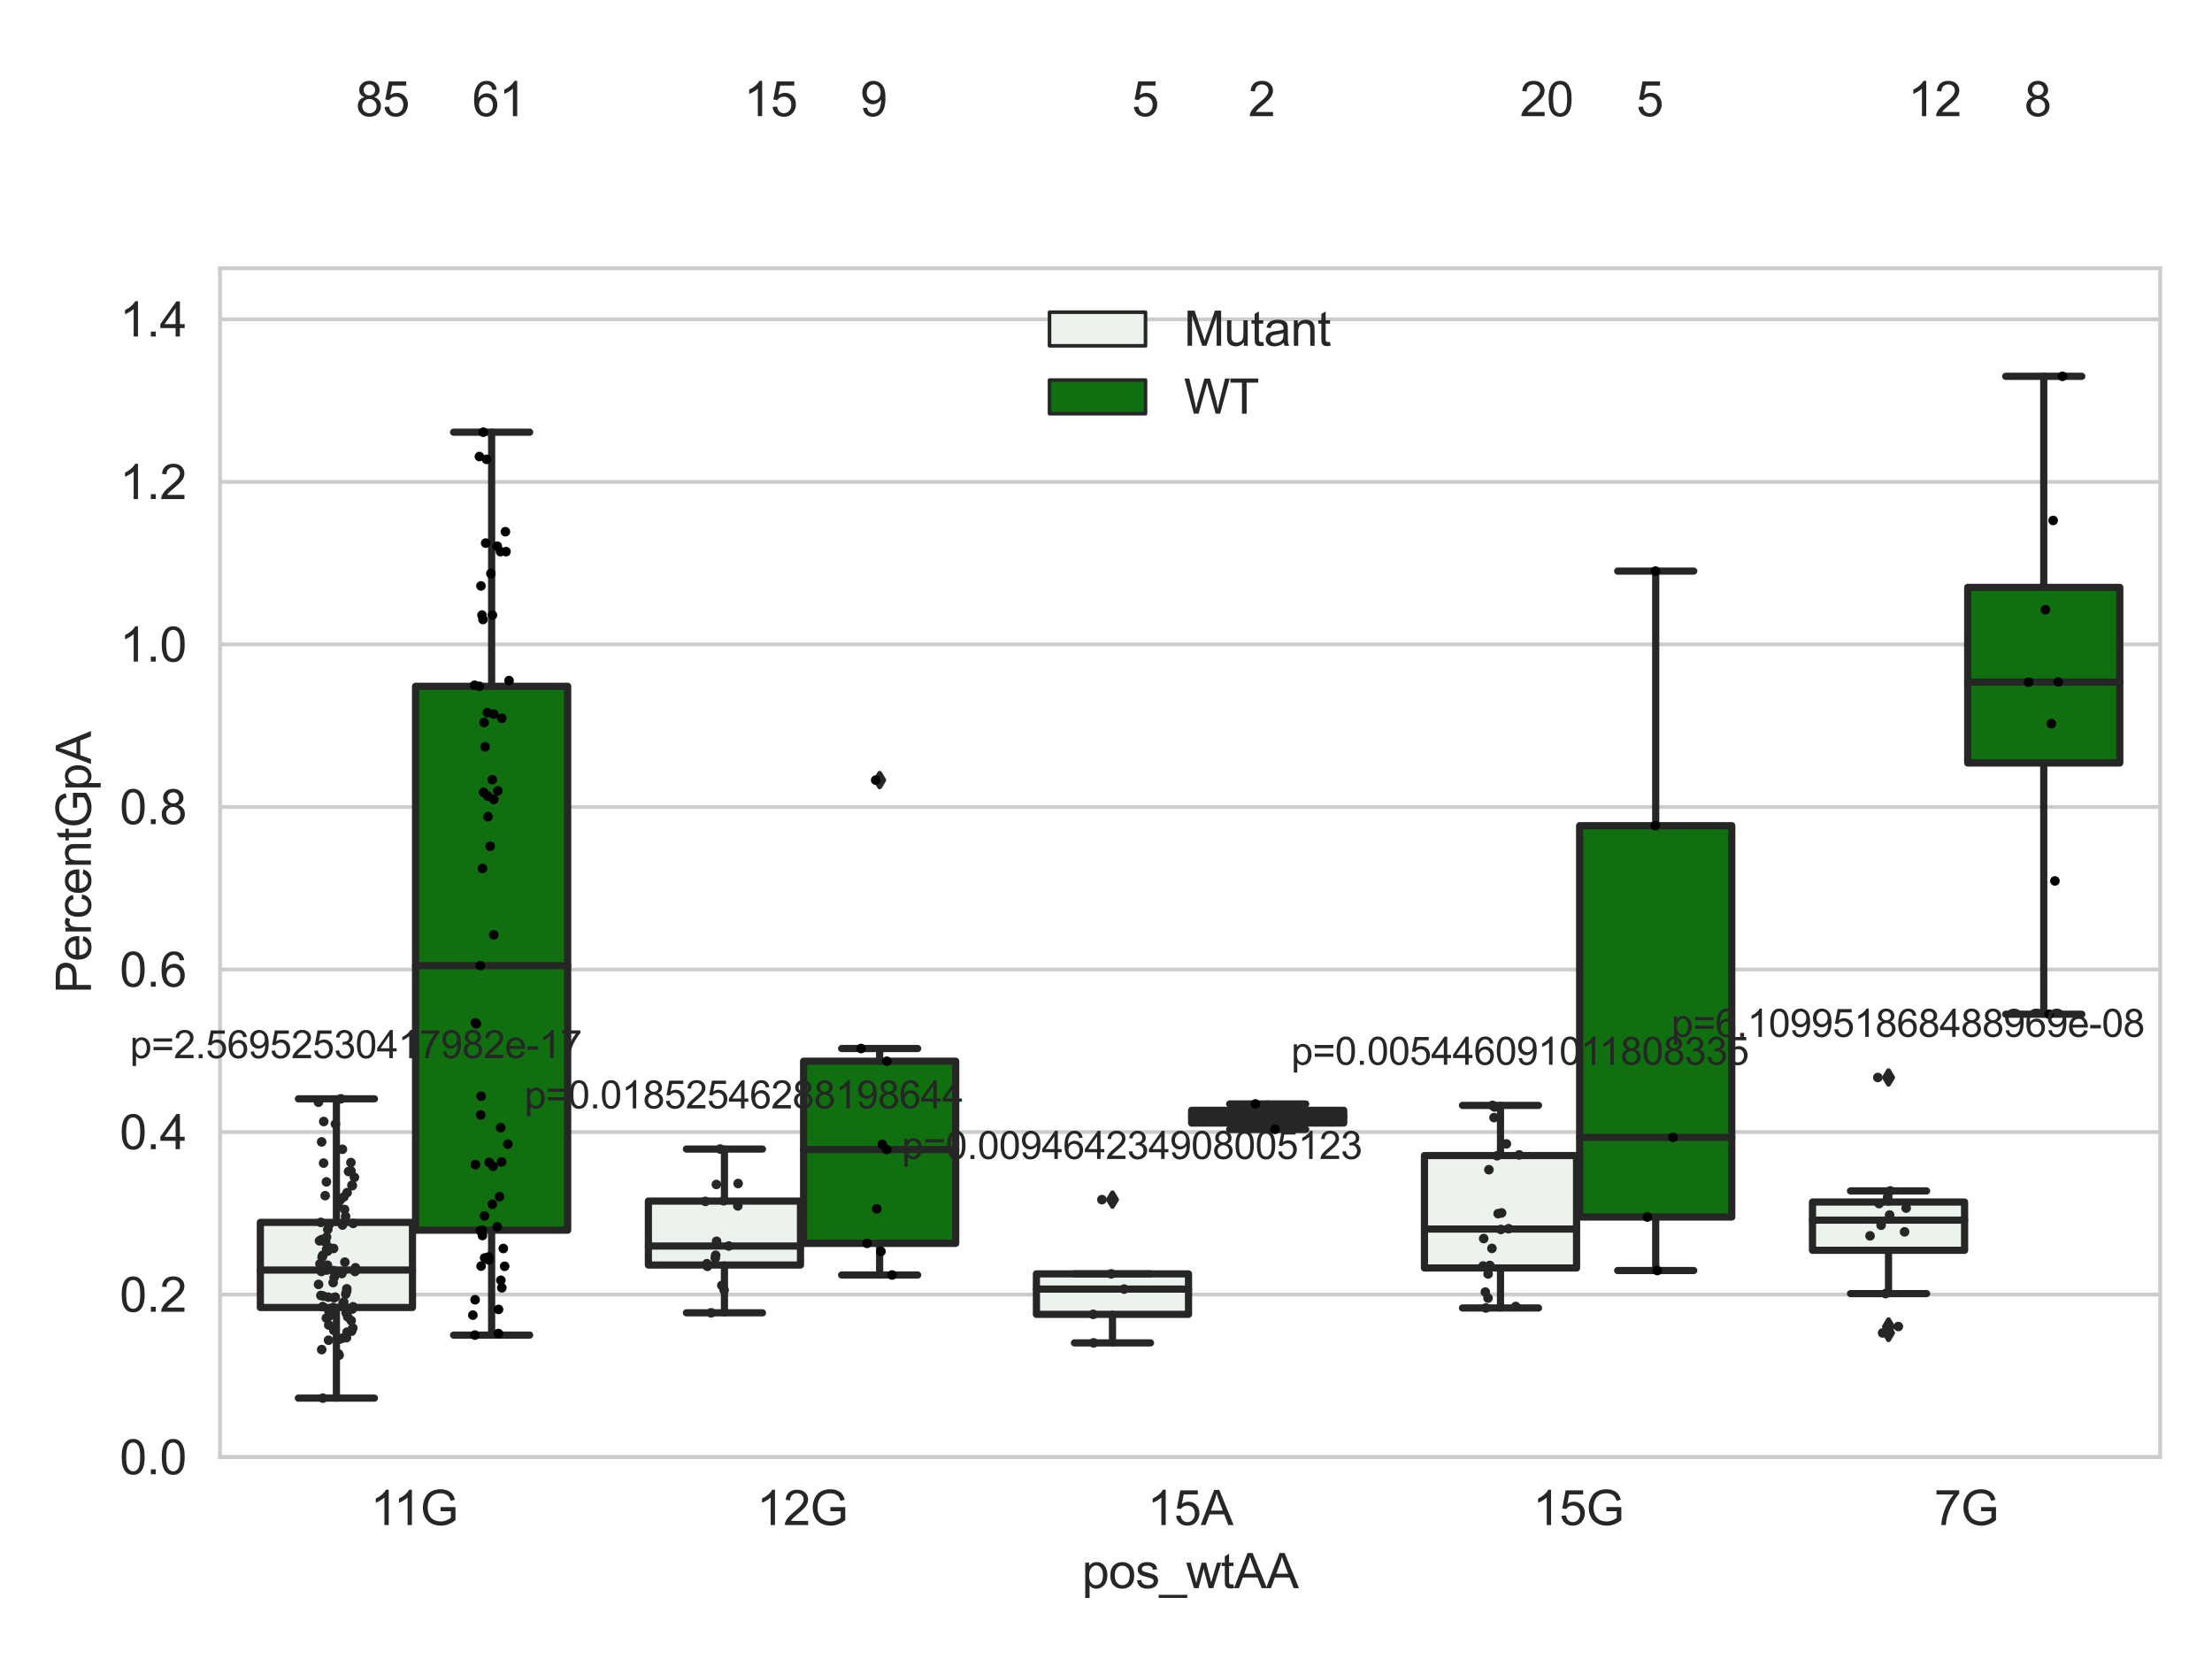 <?xml version="1.0" encoding="utf-8" standalone="no"?>
<!DOCTYPE svg PUBLIC "-//W3C//DTD SVG 1.1//EN"
  "http://www.w3.org/Graphics/SVG/1.1/DTD/svg11.dtd">
<svg xmlns:xlink="http://www.w3.org/1999/xlink" width="460.8pt" height="345.6pt" viewBox="0 0 460.8 345.6" xmlns="http://www.w3.org/2000/svg" version="1.1">
 <defs>
  <style type="text/css">*{stroke-linejoin: round; stroke-linecap: butt}</style>
 </defs>
 <g id="figure_1">
  <g id="patch_1">
   <path d="M 0 345.6 
L 460.8 345.6 
L 460.8 0 
L 0 0 
z
" style="fill: #ffffff"/>
  </g>
  <g id="axes_1">
   <g id="patch_2">
    <path d="M 45.83 303.539 
L 450 303.539 
L 450 55.877 
L 45.83 55.877 
z
" style="fill: #ffffff"/>
   </g>
   <g id="matplotlib.axis_1">
    <g id="xtick_1">
     <g id="text_1">
      <!-- 11G -->
      <g style="fill: #262626" transform="translate(77.166 317.697)scale(0.1 -0.1)">
       <defs>
        <path id="ArialMT-31" d="M 2384 0 
L 1822 0 
L 1822 3584 
Q 1619 3391 1289 3197 
Q 959 3003 697 2906 
L 697 3450 
Q 1169 3672 1522 3987 
Q 1875 4303 2022 4600 
L 2384 4600 
L 2384 0 
z
" transform="scale(0.016)"/>
        <path id="ArialMT-47" d="M 2638 1797 
L 2638 2334 
L 4578 2338 
L 4578 638 
Q 4131 281 3656 101 
Q 3181 -78 2681 -78 
Q 2006 -78 1454 211 
Q 903 500 622 1047 
Q 341 1594 341 2269 
Q 341 2938 620 3517 
Q 900 4097 1425 4378 
Q 1950 4659 2634 4659 
Q 3131 4659 3532 4498 
Q 3934 4338 4162 4050 
Q 4391 3763 4509 3300 
L 3963 3150 
Q 3859 3500 3706 3700 
Q 3553 3900 3268 4020 
Q 2984 4141 2638 4141 
Q 2222 4141 1919 4014 
Q 1616 3888 1430 3681 
Q 1244 3475 1141 3228 
Q 966 2803 966 2306 
Q 966 1694 1177 1281 
Q 1388 869 1791 669 
Q 2194 469 2647 469 
Q 3041 469 3416 620 
Q 3791 772 3984 944 
L 3984 1797 
L 2638 1797 
z
" transform="scale(0.016)"/>
       </defs>
       <use xlink:href="#ArialMT-31"/>
       <use xlink:href="#ArialMT-31" x="48.24"/>
       <use xlink:href="#ArialMT-47" x="103.855"/>
      </g>
     </g>
    </g>
    <g id="xtick_2">
     <g id="text_2">
      <!-- 12G -->
      <g style="fill: #262626" transform="translate(157.631 317.697)scale(0.1 -0.1)">
       <defs>
        <path id="ArialMT-32" d="M 3222 541 
L 3222 0 
L 194 0 
Q 188 203 259 391 
Q 375 700 629 1000 
Q 884 1300 1366 1694 
Q 2113 2306 2375 2664 
Q 2638 3022 2638 3341 
Q 2638 3675 2398 3904 
Q 2159 4134 1775 4134 
Q 1369 4134 1125 3890 
Q 881 3647 878 3216 
L 300 3275 
Q 359 3922 746 4261 
Q 1134 4600 1788 4600 
Q 2447 4600 2831 4234 
Q 3216 3869 3216 3328 
Q 3216 3053 3103 2787 
Q 2991 2522 2730 2228 
Q 2469 1934 1863 1422 
Q 1356 997 1212 845 
Q 1069 694 975 541 
L 3222 541 
z
" transform="scale(0.016)"/>
       </defs>
       <use xlink:href="#ArialMT-31"/>
       <use xlink:href="#ArialMT-32" x="55.615"/>
       <use xlink:href="#ArialMT-47" x="111.23"/>
      </g>
     </g>
    </g>
    <g id="xtick_3">
     <g id="text_3">
      <!-- 15A -->
      <g style="fill: #262626" transform="translate(239.019 317.697)scale(0.1 -0.1)">
       <defs>
        <path id="ArialMT-35" d="M 266 1200 
L 856 1250 
Q 922 819 1161 601 
Q 1400 384 1738 384 
Q 2144 384 2425 690 
Q 2706 997 2706 1503 
Q 2706 1984 2436 2262 
Q 2166 2541 1728 2541 
Q 1456 2541 1237 2417 
Q 1019 2294 894 2097 
L 366 2166 
L 809 4519 
L 3088 4519 
L 3088 3981 
L 1259 3981 
L 1013 2750 
Q 1425 3038 1878 3038 
Q 2478 3038 2890 2622 
Q 3303 2206 3303 1553 
Q 3303 931 2941 478 
Q 2500 -78 1738 -78 
Q 1113 -78 717 272 
Q 322 622 266 1200 
z
" transform="scale(0.016)"/>
        <path id="ArialMT-41" d="M -9 0 
L 1750 4581 
L 2403 4581 
L 4278 0 
L 3588 0 
L 3053 1388 
L 1138 1388 
L 634 0 
L -9 0 
z
M 1313 1881 
L 2866 1881 
L 2388 3150 
Q 2169 3728 2063 4100 
Q 1975 3659 1816 3225 
L 1313 1881 
z
" transform="scale(0.016)"/>
       </defs>
       <use xlink:href="#ArialMT-31"/>
       <use xlink:href="#ArialMT-35" x="55.615"/>
       <use xlink:href="#ArialMT-41" x="111.23"/>
      </g>
     </g>
    </g>
    <g id="xtick_4">
     <g id="text_4">
      <!-- 15G -->
      <g style="fill: #262626" transform="translate(319.299 317.697)scale(0.1 -0.1)">
       <use xlink:href="#ArialMT-31"/>
       <use xlink:href="#ArialMT-35" x="55.615"/>
       <use xlink:href="#ArialMT-47" x="111.23"/>
      </g>
     </g>
    </g>
    <g id="xtick_5">
     <g id="text_5">
      <!-- 7G -->
      <g style="fill: #262626" transform="translate(402.913 317.697)scale(0.1 -0.1)">
       <defs>
        <path id="ArialMT-37" d="M 303 3981 
L 303 4522 
L 3269 4522 
L 3269 4084 
Q 2831 3619 2401 2847 
Q 1972 2075 1738 1259 
Q 1569 684 1522 0 
L 944 0 
Q 953 541 1156 1306 
Q 1359 2072 1739 2783 
Q 2119 3494 2547 3981 
L 303 3981 
z
" transform="scale(0.016)"/>
       </defs>
       <use xlink:href="#ArialMT-37"/>
       <use xlink:href="#ArialMT-47" x="55.615"/>
      </g>
     </g>
    </g>
    <g id="text_6">
     <!-- pos_wtAA -->
     <g style="fill: #262626" transform="translate(225.403 330.842)scale(0.1 -0.1)">
      <defs>
       <path id="ArialMT-70" d="M 422 -1272 
L 422 3319 
L 934 3319 
L 934 2888 
Q 1116 3141 1344 3267 
Q 1572 3394 1897 3394 
Q 2322 3394 2647 3175 
Q 2972 2956 3137 2557 
Q 3303 2159 3303 1684 
Q 3303 1175 3120 767 
Q 2938 359 2589 142 
Q 2241 -75 1856 -75 
Q 1575 -75 1351 44 
Q 1128 163 984 344 
L 984 -1272 
L 422 -1272 
z
M 931 1641 
Q 931 1000 1190 694 
Q 1450 388 1819 388 
Q 2194 388 2461 705 
Q 2728 1022 2728 1688 
Q 2728 2322 2467 2637 
Q 2206 2953 1844 2953 
Q 1484 2953 1207 2617 
Q 931 2281 931 1641 
z
" transform="scale(0.016)"/>
       <path id="ArialMT-6f" d="M 213 1659 
Q 213 2581 725 3025 
Q 1153 3394 1769 3394 
Q 2453 3394 2887 2945 
Q 3322 2497 3322 1706 
Q 3322 1066 3130 698 
Q 2938 331 2570 128 
Q 2203 -75 1769 -75 
Q 1072 -75 642 372 
Q 213 819 213 1659 
z
M 791 1659 
Q 791 1022 1069 705 
Q 1347 388 1769 388 
Q 2188 388 2466 706 
Q 2744 1025 2744 1678 
Q 2744 2294 2464 2611 
Q 2184 2928 1769 2928 
Q 1347 2928 1069 2612 
Q 791 2297 791 1659 
z
" transform="scale(0.016)"/>
       <path id="ArialMT-73" d="M 197 991 
L 753 1078 
Q 800 744 1014 566 
Q 1228 388 1613 388 
Q 2000 388 2187 545 
Q 2375 703 2375 916 
Q 2375 1106 2209 1216 
Q 2094 1291 1634 1406 
Q 1016 1563 777 1677 
Q 538 1791 414 1992 
Q 291 2194 291 2438 
Q 291 2659 392 2848 
Q 494 3038 669 3163 
Q 800 3259 1026 3326 
Q 1253 3394 1513 3394 
Q 1903 3394 2198 3281 
Q 2494 3169 2634 2976 
Q 2775 2784 2828 2463 
L 2278 2388 
Q 2241 2644 2061 2787 
Q 1881 2931 1553 2931 
Q 1166 2931 1000 2803 
Q 834 2675 834 2503 
Q 834 2394 903 2306 
Q 972 2216 1119 2156 
Q 1203 2125 1616 2013 
Q 2213 1853 2448 1751 
Q 2684 1650 2818 1456 
Q 2953 1263 2953 975 
Q 2953 694 2789 445 
Q 2625 197 2315 61 
Q 2006 -75 1616 -75 
Q 969 -75 630 194 
Q 291 463 197 991 
z
" transform="scale(0.016)"/>
       <path id="ArialMT-5f" d="M -97 -1272 
L -97 -866 
L 3631 -866 
L 3631 -1272 
L -97 -1272 
z
" transform="scale(0.016)"/>
       <path id="ArialMT-77" d="M 1034 0 
L 19 3319 
L 600 3319 
L 1128 1403 
L 1325 691 
Q 1338 744 1497 1375 
L 2025 3319 
L 2603 3319 
L 3100 1394 
L 3266 759 
L 3456 1400 
L 4025 3319 
L 4572 3319 
L 3534 0 
L 2950 0 
L 2422 1988 
L 2294 2553 
L 1622 0 
L 1034 0 
z
" transform="scale(0.016)"/>
       <path id="ArialMT-74" d="M 1650 503 
L 1731 6 
Q 1494 -44 1306 -44 
Q 1000 -44 831 53 
Q 663 150 594 308 
Q 525 466 525 972 
L 525 2881 
L 113 2881 
L 113 3319 
L 525 3319 
L 525 4141 
L 1084 4478 
L 1084 3319 
L 1650 3319 
L 1650 2881 
L 1084 2881 
L 1084 941 
Q 1084 700 1114 631 
Q 1144 563 1211 522 
Q 1278 481 1403 481 
Q 1497 481 1650 503 
z
" transform="scale(0.016)"/>
      </defs>
      <use xlink:href="#ArialMT-70"/>
      <use xlink:href="#ArialMT-6f" x="55.615"/>
      <use xlink:href="#ArialMT-73" x="111.23"/>
      <use xlink:href="#ArialMT-5f" x="161.23"/>
      <use xlink:href="#ArialMT-77" x="216.846"/>
      <use xlink:href="#ArialMT-74" x="289.062"/>
      <use xlink:href="#ArialMT-41" x="316.846"/>
      <use xlink:href="#ArialMT-41" x="383.545"/>
     </g>
    </g>
   </g>
   <g id="matplotlib.axis_2">
    <g id="ytick_1">
     <g id="line2d_1">
      <path d="M 45.83 303.539 
L 450 303.539 
" clip-path="url(#p28700b33ad)" style="fill: none; stroke: #cccccc; stroke-width: 0.8; stroke-linecap: round"/>
     </g>
     <g id="text_7">
      <!-- 0.0 -->
      <g style="fill: #262626" transform="translate(24.93 307.118)scale(0.1 -0.1)">
       <defs>
        <path id="ArialMT-30" d="M 266 2259 
Q 266 3072 433 3567 
Q 600 4063 929 4331 
Q 1259 4600 1759 4600 
Q 2128 4600 2406 4451 
Q 2684 4303 2865 4023 
Q 3047 3744 3150 3342 
Q 3253 2941 3253 2259 
Q 3253 1453 3087 958 
Q 2922 463 2592 192 
Q 2263 -78 1759 -78 
Q 1097 -78 719 397 
Q 266 969 266 2259 
z
M 844 2259 
Q 844 1131 1108 757 
Q 1372 384 1759 384 
Q 2147 384 2411 759 
Q 2675 1134 2675 2259 
Q 2675 3391 2411 3762 
Q 2147 4134 1753 4134 
Q 1366 4134 1134 3806 
Q 844 3388 844 2259 
z
" transform="scale(0.016)"/>
        <path id="ArialMT-2e" d="M 581 0 
L 581 641 
L 1222 641 
L 1222 0 
L 581 0 
z
" transform="scale(0.016)"/>
       </defs>
       <use xlink:href="#ArialMT-30"/>
       <use xlink:href="#ArialMT-2e" x="55.615"/>
       <use xlink:href="#ArialMT-30" x="83.398"/>
      </g>
     </g>
    </g>
    <g id="ytick_2">
     <g id="line2d_2">
      <path d="M 45.83 269.68 
L 450 269.68 
" clip-path="url(#p28700b33ad)" style="fill: none; stroke: #cccccc; stroke-width: 0.8; stroke-linecap: round"/>
     </g>
     <g id="text_8">
      <!-- 0.2 -->
      <g style="fill: #262626" transform="translate(24.93 273.259)scale(0.1 -0.1)">
       <use xlink:href="#ArialMT-30"/>
       <use xlink:href="#ArialMT-2e" x="55.615"/>
       <use xlink:href="#ArialMT-32" x="83.398"/>
      </g>
     </g>
    </g>
    <g id="ytick_3">
     <g id="line2d_3">
      <path d="M 45.83 235.82 
L 450 235.82 
" clip-path="url(#p28700b33ad)" style="fill: none; stroke: #cccccc; stroke-width: 0.8; stroke-linecap: round"/>
     </g>
     <g id="text_9">
      <!-- 0.4 -->
      <g style="fill: #262626" transform="translate(24.93 239.399)scale(0.1 -0.1)">
       <defs>
        <path id="ArialMT-34" d="M 2069 0 
L 2069 1097 
L 81 1097 
L 81 1613 
L 2172 4581 
L 2631 4581 
L 2631 1613 
L 3250 1613 
L 3250 1097 
L 2631 1097 
L 2631 0 
L 2069 0 
z
M 2069 1613 
L 2069 3678 
L 634 1613 
L 2069 1613 
z
" transform="scale(0.016)"/>
       </defs>
       <use xlink:href="#ArialMT-30"/>
       <use xlink:href="#ArialMT-2e" x="55.615"/>
       <use xlink:href="#ArialMT-34" x="83.398"/>
      </g>
     </g>
    </g>
    <g id="ytick_4">
     <g id="line2d_4">
      <path d="M 45.83 201.961 
L 450 201.961 
" clip-path="url(#p28700b33ad)" style="fill: none; stroke: #cccccc; stroke-width: 0.8; stroke-linecap: round"/>
     </g>
     <g id="text_10">
      <!-- 0.6 -->
      <g style="fill: #262626" transform="translate(24.93 205.54)scale(0.1 -0.1)">
       <defs>
        <path id="ArialMT-36" d="M 3184 3459 
L 2625 3416 
Q 2550 3747 2413 3897 
Q 2184 4138 1850 4138 
Q 1581 4138 1378 3988 
Q 1113 3794 959 3422 
Q 806 3050 800 2363 
Q 1003 2672 1297 2822 
Q 1591 2972 1913 2972 
Q 2475 2972 2870 2558 
Q 3266 2144 3266 1488 
Q 3266 1056 3080 686 
Q 2894 316 2569 119 
Q 2244 -78 1831 -78 
Q 1128 -78 684 439 
Q 241 956 241 2144 
Q 241 3472 731 4075 
Q 1159 4600 1884 4600 
Q 2425 4600 2770 4297 
Q 3116 3994 3184 3459 
z
M 888 1484 
Q 888 1194 1011 928 
Q 1134 663 1356 523 
Q 1578 384 1822 384 
Q 2178 384 2434 671 
Q 2691 959 2691 1453 
Q 2691 1928 2437 2201 
Q 2184 2475 1800 2475 
Q 1419 2475 1153 2201 
Q 888 1928 888 1484 
z
" transform="scale(0.016)"/>
       </defs>
       <use xlink:href="#ArialMT-30"/>
       <use xlink:href="#ArialMT-2e" x="55.615"/>
       <use xlink:href="#ArialMT-36" x="83.398"/>
      </g>
     </g>
    </g>
    <g id="ytick_5">
     <g id="line2d_5">
      <path d="M 45.83 168.102 
L 450 168.102 
" clip-path="url(#p28700b33ad)" style="fill: none; stroke: #cccccc; stroke-width: 0.8; stroke-linecap: round"/>
     </g>
     <g id="text_11">
      <!-- 0.8 -->
      <g style="fill: #262626" transform="translate(24.93 171.681)scale(0.1 -0.1)">
       <defs>
        <path id="ArialMT-38" d="M 1131 2484 
Q 781 2613 612 2850 
Q 444 3088 444 3419 
Q 444 3919 803 4259 
Q 1163 4600 1759 4600 
Q 2359 4600 2725 4251 
Q 3091 3903 3091 3403 
Q 3091 3084 2923 2848 
Q 2756 2613 2416 2484 
Q 2838 2347 3058 2040 
Q 3278 1734 3278 1309 
Q 3278 722 2862 322 
Q 2447 -78 1769 -78 
Q 1091 -78 675 323 
Q 259 725 259 1325 
Q 259 1772 486 2073 
Q 713 2375 1131 2484 
z
M 1019 3438 
Q 1019 3113 1228 2906 
Q 1438 2700 1772 2700 
Q 2097 2700 2305 2904 
Q 2513 3109 2513 3406 
Q 2513 3716 2298 3927 
Q 2084 4138 1766 4138 
Q 1444 4138 1231 3931 
Q 1019 3725 1019 3438 
z
M 838 1322 
Q 838 1081 952 856 
Q 1066 631 1291 507 
Q 1516 384 1775 384 
Q 2178 384 2440 643 
Q 2703 903 2703 1303 
Q 2703 1709 2433 1975 
Q 2163 2241 1756 2241 
Q 1359 2241 1098 1978 
Q 838 1716 838 1322 
z
" transform="scale(0.016)"/>
       </defs>
       <use xlink:href="#ArialMT-30"/>
       <use xlink:href="#ArialMT-2e" x="55.615"/>
       <use xlink:href="#ArialMT-38" x="83.398"/>
      </g>
     </g>
    </g>
    <g id="ytick_6">
     <g id="line2d_6">
      <path d="M 45.83 134.243 
L 450 134.243 
" clip-path="url(#p28700b33ad)" style="fill: none; stroke: #cccccc; stroke-width: 0.8; stroke-linecap: round"/>
     </g>
     <g id="text_12">
      <!-- 1.0 -->
      <g style="fill: #262626" transform="translate(24.93 137.822)scale(0.1 -0.1)">
       <use xlink:href="#ArialMT-31"/>
       <use xlink:href="#ArialMT-2e" x="55.615"/>
       <use xlink:href="#ArialMT-30" x="83.398"/>
      </g>
     </g>
    </g>
    <g id="ytick_7">
     <g id="line2d_7">
      <path d="M 45.83 100.384 
L 450 100.384 
" clip-path="url(#p28700b33ad)" style="fill: none; stroke: #cccccc; stroke-width: 0.8; stroke-linecap: round"/>
     </g>
     <g id="text_13">
      <!-- 1.2 -->
      <g style="fill: #262626" transform="translate(24.93 103.963)scale(0.1 -0.1)">
       <use xlink:href="#ArialMT-31"/>
       <use xlink:href="#ArialMT-2e" x="55.615"/>
       <use xlink:href="#ArialMT-32" x="83.398"/>
      </g>
     </g>
    </g>
    <g id="ytick_8">
     <g id="line2d_8">
      <path d="M 45.83 66.525 
L 450 66.525 
" clip-path="url(#p28700b33ad)" style="fill: none; stroke: #cccccc; stroke-width: 0.8; stroke-linecap: round"/>
     </g>
     <g id="text_14">
      <!-- 1.4 -->
      <g style="fill: #262626" transform="translate(24.93 70.104)scale(0.1 -0.1)">
       <use xlink:href="#ArialMT-31"/>
       <use xlink:href="#ArialMT-2e" x="55.615"/>
       <use xlink:href="#ArialMT-34" x="83.398"/>
      </g>
     </g>
    </g>
    <g id="text_15">
     <!-- PercentGpA -->
     <g style="fill: #262626" transform="translate(18.942 206.943)rotate(-90)scale(0.1 -0.1)">
      <defs>
       <path id="ArialMT-50" d="M 494 0 
L 494 4581 
L 2222 4581 
Q 2678 4581 2919 4538 
Q 3256 4481 3484 4323 
Q 3713 4166 3852 3881 
Q 3991 3597 3991 3256 
Q 3991 2672 3619 2267 
Q 3247 1863 2275 1863 
L 1100 1863 
L 1100 0 
L 494 0 
z
M 1100 2403 
L 2284 2403 
Q 2872 2403 3119 2622 
Q 3366 2841 3366 3238 
Q 3366 3525 3220 3729 
Q 3075 3934 2838 4000 
Q 2684 4041 2272 4041 
L 1100 4041 
L 1100 2403 
z
" transform="scale(0.016)"/>
       <path id="ArialMT-65" d="M 2694 1069 
L 3275 997 
Q 3138 488 2766 206 
Q 2394 -75 1816 -75 
Q 1088 -75 661 373 
Q 234 822 234 1631 
Q 234 2469 665 2931 
Q 1097 3394 1784 3394 
Q 2450 3394 2872 2941 
Q 3294 2488 3294 1666 
Q 3294 1616 3291 1516 
L 816 1516 
Q 847 969 1125 678 
Q 1403 388 1819 388 
Q 2128 388 2347 550 
Q 2566 713 2694 1069 
z
M 847 1978 
L 2700 1978 
Q 2663 2397 2488 2606 
Q 2219 2931 1791 2931 
Q 1403 2931 1139 2672 
Q 875 2413 847 1978 
z
" transform="scale(0.016)"/>
       <path id="ArialMT-72" d="M 416 0 
L 416 3319 
L 922 3319 
L 922 2816 
Q 1116 3169 1280 3281 
Q 1444 3394 1641 3394 
Q 1925 3394 2219 3213 
L 2025 2691 
Q 1819 2813 1613 2813 
Q 1428 2813 1281 2702 
Q 1134 2591 1072 2394 
Q 978 2094 978 1738 
L 978 0 
L 416 0 
z
" transform="scale(0.016)"/>
       <path id="ArialMT-63" d="M 2588 1216 
L 3141 1144 
Q 3050 572 2676 248 
Q 2303 -75 1759 -75 
Q 1078 -75 664 370 
Q 250 816 250 1647 
Q 250 2184 428 2587 
Q 606 2991 970 3192 
Q 1334 3394 1763 3394 
Q 2303 3394 2647 3120 
Q 2991 2847 3088 2344 
L 2541 2259 
Q 2463 2594 2264 2762 
Q 2066 2931 1784 2931 
Q 1359 2931 1093 2626 
Q 828 2322 828 1663 
Q 828 994 1084 691 
Q 1341 388 1753 388 
Q 2084 388 2306 591 
Q 2528 794 2588 1216 
z
" transform="scale(0.016)"/>
       <path id="ArialMT-6e" d="M 422 0 
L 422 3319 
L 928 3319 
L 928 2847 
Q 1294 3394 1984 3394 
Q 2284 3394 2536 3286 
Q 2788 3178 2913 3003 
Q 3038 2828 3088 2588 
Q 3119 2431 3119 2041 
L 3119 0 
L 2556 0 
L 2556 2019 
Q 2556 2363 2490 2533 
Q 2425 2703 2258 2804 
Q 2091 2906 1866 2906 
Q 1506 2906 1245 2678 
Q 984 2450 984 1813 
L 984 0 
L 422 0 
z
" transform="scale(0.016)"/>
      </defs>
      <use xlink:href="#ArialMT-50"/>
      <use xlink:href="#ArialMT-65" x="66.699"/>
      <use xlink:href="#ArialMT-72" x="122.314"/>
      <use xlink:href="#ArialMT-63" x="155.615"/>
      <use xlink:href="#ArialMT-65" x="205.615"/>
      <use xlink:href="#ArialMT-6e" x="261.23"/>
      <use xlink:href="#ArialMT-74" x="316.846"/>
      <use xlink:href="#ArialMT-47" x="344.629"/>
      <use xlink:href="#ArialMT-70" x="422.412"/>
      <use xlink:href="#ArialMT-41" x="478.027"/>
     </g>
    </g>
   </g>
   <g id="patch_3">
    <path d="M 54.237 272.371 
L 85.924 272.371 
L 85.924 254.645 
L 54.237 254.645 
L 54.237 272.371 
z
" clip-path="url(#p28700b33ad)" style="fill: #ecf2ec; stroke: #262626; stroke-width: 1.5; stroke-linejoin: miter"/>
   </g>
   <g id="patch_4">
    <path d="M 86.57 256.267 
L 118.257 256.267 
L 118.257 142.969 
L 86.57 142.969 
L 86.57 256.267 
z
" clip-path="url(#p28700b33ad)" style="fill: #107010; stroke: #262626; stroke-width: 1.5; stroke-linejoin: miter"/>
   </g>
   <g id="patch_5">
    <path d="M 135.071 263.529 
L 166.758 263.529 
L 166.758 250.207 
L 135.071 250.207 
L 135.071 263.529 
z
" clip-path="url(#p28700b33ad)" style="fill: #ecf2ec; stroke: #262626; stroke-width: 1.5; stroke-linejoin: miter"/>
   </g>
   <g id="patch_6">
    <path d="M 167.404 259.012 
L 199.091 259.012 
L 199.091 221.072 
L 167.404 221.072 
L 167.404 259.012 
z
" clip-path="url(#p28700b33ad)" style="fill: #107010; stroke: #262626; stroke-width: 1.5; stroke-linejoin: miter"/>
   </g>
   <g id="patch_7">
    <path d="M 215.905 273.8 
L 247.592 273.8 
L 247.592 265.37 
L 215.905 265.37 
L 215.905 273.8 
z
" clip-path="url(#p28700b33ad)" style="fill: #ecf2ec; stroke: #262626; stroke-width: 1.5; stroke-linejoin: miter"/>
   </g>
   <g id="patch_8">
    <path d="M 248.238 233.948 
L 279.925 233.948 
L 279.925 231.299 
L 248.238 231.299 
L 248.238 233.948 
z
" clip-path="url(#p28700b33ad)" style="fill: #107010; stroke: #262626; stroke-width: 1.5; stroke-linejoin: miter"/>
   </g>
   <g id="patch_9">
    <path d="M 296.739 264.144 
L 328.426 264.144 
L 328.426 240.721 
L 296.739 240.721 
L 296.739 264.144 
z
" clip-path="url(#p28700b33ad)" style="fill: #ecf2ec; stroke: #262626; stroke-width: 1.5; stroke-linejoin: miter"/>
   </g>
   <g id="patch_10">
    <path d="M 329.072 253.525 
L 360.759 253.525 
L 360.759 172.002 
L 329.072 172.002 
L 329.072 253.525 
z
" clip-path="url(#p28700b33ad)" style="fill: #107010; stroke: #262626; stroke-width: 1.5; stroke-linejoin: miter"/>
   </g>
   <g id="patch_11">
    <path d="M 377.573 260.459 
L 409.26 260.459 
L 409.26 250.41 
L 377.573 250.41 
L 377.573 260.459 
z
" clip-path="url(#p28700b33ad)" style="fill: #ecf2ec; stroke: #262626; stroke-width: 1.5; stroke-linejoin: miter"/>
   </g>
   <g id="patch_12">
    <path d="M 409.906 158.939 
L 441.593 158.939 
L 441.593 122.367 
L 409.906 122.367 
L 409.906 158.939 
z
" clip-path="url(#p28700b33ad)" style="fill: #107010; stroke: #262626; stroke-width: 1.5; stroke-linejoin: miter"/>
   </g>
   <g id="patch_13">
    <path d="M 86.247 303.539 
L 86.247 303.539 
L 86.247 303.539 
L 86.247 303.539 
z
" clip-path="url(#p28700b33ad)" style="fill: #ecf2ec; stroke: #262626; stroke-width: 0.75; stroke-linejoin: miter"/>
   </g>
   <g id="patch_14">
    <path d="M 86.247 303.539 
L 86.247 303.539 
L 86.247 303.539 
L 86.247 303.539 
z
" clip-path="url(#p28700b33ad)" style="fill: #107010; stroke: #262626; stroke-width: 0.75; stroke-linejoin: miter"/>
   </g>
   <g id="PathCollection_1"/>
   <g id="PathCollection_2"/>
   <g id="line2d_9">
    <path d="M 70.08 272.371 
L 70.08 291.255 
" clip-path="url(#p28700b33ad)" style="fill: none; stroke: #262626; stroke-width: 1.5; stroke-linecap: round"/>
   </g>
   <g id="line2d_10">
    <path d="M 70.08 254.645 
L 70.08 228.903 
" clip-path="url(#p28700b33ad)" style="fill: none; stroke: #262626; stroke-width: 1.5; stroke-linecap: round"/>
   </g>
   <g id="line2d_11">
    <path d="M 62.158 291.255 
L 78.002 291.255 
" clip-path="url(#p28700b33ad)" style="fill: none; stroke: #262626; stroke-width: 1.5; stroke-linecap: round"/>
   </g>
   <g id="line2d_12">
    <path d="M 62.158 228.903 
L 78.002 228.903 
" clip-path="url(#p28700b33ad)" style="fill: none; stroke: #262626; stroke-width: 1.5; stroke-linecap: round"/>
   </g>
   <g id="line2d_13"/>
   <g id="line2d_14">
    <path d="M 102.414 256.267 
L 102.414 278.122 
" clip-path="url(#p28700b33ad)" style="fill: none; stroke: #262626; stroke-width: 1.5; stroke-linecap: round"/>
   </g>
   <g id="line2d_15">
    <path d="M 102.414 142.969 
L 102.414 90.034 
" clip-path="url(#p28700b33ad)" style="fill: none; stroke: #262626; stroke-width: 1.5; stroke-linecap: round"/>
   </g>
   <g id="line2d_16">
    <path d="M 94.492 278.122 
L 110.336 278.122 
" clip-path="url(#p28700b33ad)" style="fill: none; stroke: #262626; stroke-width: 1.5; stroke-linecap: round"/>
   </g>
   <g id="line2d_17">
    <path d="M 94.492 90.034 
L 110.336 90.034 
" clip-path="url(#p28700b33ad)" style="fill: none; stroke: #262626; stroke-width: 1.5; stroke-linecap: round"/>
   </g>
   <g id="line2d_18"/>
   <g id="line2d_19">
    <path d="M 150.914 263.529 
L 150.914 273.486 
" clip-path="url(#p28700b33ad)" style="fill: none; stroke: #262626; stroke-width: 1.5; stroke-linecap: round"/>
   </g>
   <g id="line2d_20">
    <path d="M 150.914 250.207 
L 150.914 239.367 
" clip-path="url(#p28700b33ad)" style="fill: none; stroke: #262626; stroke-width: 1.5; stroke-linecap: round"/>
   </g>
   <g id="line2d_21">
    <path d="M 142.992 273.486 
L 158.836 273.486 
" clip-path="url(#p28700b33ad)" style="fill: none; stroke: #262626; stroke-width: 1.5; stroke-linecap: round"/>
   </g>
   <g id="line2d_22">
    <path d="M 142.992 239.367 
L 158.836 239.367 
" clip-path="url(#p28700b33ad)" style="fill: none; stroke: #262626; stroke-width: 1.5; stroke-linecap: round"/>
   </g>
   <g id="line2d_23"/>
   <g id="line2d_24">
    <path d="M 183.248 259.012 
L 183.248 265.605 
" clip-path="url(#p28700b33ad)" style="fill: none; stroke: #262626; stroke-width: 1.5; stroke-linecap: round"/>
   </g>
   <g id="line2d_25">
    <path d="M 183.248 221.072 
L 183.248 218.426 
" clip-path="url(#p28700b33ad)" style="fill: none; stroke: #262626; stroke-width: 1.5; stroke-linecap: round"/>
   </g>
   <g id="line2d_26">
    <path d="M 175.326 265.605 
L 191.17 265.605 
" clip-path="url(#p28700b33ad)" style="fill: none; stroke: #262626; stroke-width: 1.5; stroke-linecap: round"/>
   </g>
   <g id="line2d_27">
    <path d="M 175.326 218.426 
L 191.17 218.426 
" clip-path="url(#p28700b33ad)" style="fill: none; stroke: #262626; stroke-width: 1.5; stroke-linecap: round"/>
   </g>
   <g id="line2d_28">
    <defs>
     <path id="mb45aa5f4b4" d="M -0 1.414 
L 0.849 0 
L 0 -1.414 
L -0.849 -0 
z
" style="stroke: #262626; stroke-linejoin: miter"/>
    </defs>
    <g clip-path="url(#p28700b33ad)">
     <use xlink:href="#mb45aa5f4b4" x="183.248" y="162.507" style="fill: #262626; stroke: #262626; stroke-linejoin: miter"/>
    </g>
   </g>
   <g id="line2d_29">
    <path d="M 231.748 273.8 
L 231.748 279.749 
" clip-path="url(#p28700b33ad)" style="fill: none; stroke: #262626; stroke-width: 1.5; stroke-linecap: round"/>
   </g>
   <g id="line2d_30">
    <path d="M 231.748 265.37 
L 231.748 265.37 
" clip-path="url(#p28700b33ad)" style="fill: none; stroke: #262626; stroke-width: 1.5; stroke-linecap: round"/>
   </g>
   <g id="line2d_31">
    <path d="M 223.826 279.749 
L 239.67 279.749 
" clip-path="url(#p28700b33ad)" style="fill: none; stroke: #262626; stroke-width: 1.5; stroke-linecap: round"/>
   </g>
   <g id="line2d_32">
    <path d="M 223.826 265.37 
L 239.67 265.37 
" clip-path="url(#p28700b33ad)" style="fill: none; stroke: #262626; stroke-width: 1.5; stroke-linecap: round"/>
   </g>
   <g id="line2d_33">
    <g clip-path="url(#p28700b33ad)">
     <use xlink:href="#mb45aa5f4b4" x="231.748" y="249.902" style="fill: #262626; stroke: #262626; stroke-linejoin: miter"/>
    </g>
   </g>
   <g id="line2d_34">
    <path d="M 264.082 233.948 
L 264.082 235.272 
" clip-path="url(#p28700b33ad)" style="fill: none; stroke: #262626; stroke-width: 1.5; stroke-linecap: round"/>
   </g>
   <g id="line2d_35">
    <path d="M 264.082 231.299 
L 264.082 229.975 
" clip-path="url(#p28700b33ad)" style="fill: none; stroke: #262626; stroke-width: 1.5; stroke-linecap: round"/>
   </g>
   <g id="line2d_36">
    <path d="M 256.16 235.272 
L 272.004 235.272 
" clip-path="url(#p28700b33ad)" style="fill: none; stroke: #262626; stroke-width: 1.5; stroke-linecap: round"/>
   </g>
   <g id="line2d_37">
    <path d="M 256.16 229.975 
L 272.004 229.975 
" clip-path="url(#p28700b33ad)" style="fill: none; stroke: #262626; stroke-width: 1.5; stroke-linecap: round"/>
   </g>
   <g id="line2d_38"/>
   <g id="line2d_39">
    <path d="M 312.582 264.144 
L 312.582 272.475 
" clip-path="url(#p28700b33ad)" style="fill: none; stroke: #262626; stroke-width: 1.5; stroke-linecap: round"/>
   </g>
   <g id="line2d_40">
    <path d="M 312.582 240.721 
L 312.582 230.274 
" clip-path="url(#p28700b33ad)" style="fill: none; stroke: #262626; stroke-width: 1.5; stroke-linecap: round"/>
   </g>
   <g id="line2d_41">
    <path d="M 304.66 272.475 
L 320.504 272.475 
" clip-path="url(#p28700b33ad)" style="fill: none; stroke: #262626; stroke-width: 1.5; stroke-linecap: round"/>
   </g>
   <g id="line2d_42">
    <path d="M 304.66 230.274 
L 320.504 230.274 
" clip-path="url(#p28700b33ad)" style="fill: none; stroke: #262626; stroke-width: 1.5; stroke-linecap: round"/>
   </g>
   <g id="line2d_43"/>
   <g id="line2d_44">
    <path d="M 344.916 253.525 
L 344.916 264.674 
" clip-path="url(#p28700b33ad)" style="fill: none; stroke: #262626; stroke-width: 1.5; stroke-linecap: round"/>
   </g>
   <g id="line2d_45">
    <path d="M 344.916 172.002 
L 344.916 118.97 
" clip-path="url(#p28700b33ad)" style="fill: none; stroke: #262626; stroke-width: 1.5; stroke-linecap: round"/>
   </g>
   <g id="line2d_46">
    <path d="M 336.994 264.674 
L 352.838 264.674 
" clip-path="url(#p28700b33ad)" style="fill: none; stroke: #262626; stroke-width: 1.5; stroke-linecap: round"/>
   </g>
   <g id="line2d_47">
    <path d="M 336.994 118.97 
L 352.838 118.97 
" clip-path="url(#p28700b33ad)" style="fill: none; stroke: #262626; stroke-width: 1.5; stroke-linecap: round"/>
   </g>
   <g id="line2d_48"/>
   <g id="line2d_49">
    <path d="M 393.416 260.459 
L 393.416 269.484 
" clip-path="url(#p28700b33ad)" style="fill: none; stroke: #262626; stroke-width: 1.5; stroke-linecap: round"/>
   </g>
   <g id="line2d_50">
    <path d="M 393.416 250.41 
L 393.416 248.089 
" clip-path="url(#p28700b33ad)" style="fill: none; stroke: #262626; stroke-width: 1.5; stroke-linecap: round"/>
   </g>
   <g id="line2d_51">
    <path d="M 385.494 269.484 
L 401.338 269.484 
" clip-path="url(#p28700b33ad)" style="fill: none; stroke: #262626; stroke-width: 1.5; stroke-linecap: round"/>
   </g>
   <g id="line2d_52">
    <path d="M 385.494 248.089 
L 401.338 248.089 
" clip-path="url(#p28700b33ad)" style="fill: none; stroke: #262626; stroke-width: 1.5; stroke-linecap: round"/>
   </g>
   <g id="line2d_53">
    <g clip-path="url(#p28700b33ad)">
     <use xlink:href="#mb45aa5f4b4" x="393.416" y="276.339" style="fill: #262626; stroke: #262626; stroke-linejoin: miter"/>
     <use xlink:href="#mb45aa5f4b4" x="393.416" y="277.676" style="fill: #262626; stroke: #262626; stroke-linejoin: miter"/>
     <use xlink:href="#mb45aa5f4b4" x="393.416" y="224.458" style="fill: #262626; stroke: #262626; stroke-linejoin: miter"/>
    </g>
   </g>
   <g id="line2d_54">
    <path d="M 425.75 158.939 
L 425.75 211.277 
" clip-path="url(#p28700b33ad)" style="fill: none; stroke: #262626; stroke-width: 1.5; stroke-linecap: round"/>
   </g>
   <g id="line2d_55">
    <path d="M 425.75 122.367 
L 425.75 78.391 
" clip-path="url(#p28700b33ad)" style="fill: none; stroke: #262626; stroke-width: 1.5; stroke-linecap: round"/>
   </g>
   <g id="line2d_56">
    <path d="M 417.828 211.277 
L 433.672 211.277 
" clip-path="url(#p28700b33ad)" style="fill: none; stroke: #262626; stroke-width: 1.5; stroke-linecap: round"/>
   </g>
   <g id="line2d_57">
    <path d="M 417.828 78.391 
L 433.672 78.391 
" clip-path="url(#p28700b33ad)" style="fill: none; stroke: #262626; stroke-width: 1.5; stroke-linecap: round"/>
   </g>
   <g id="line2d_58"/>
   <g id="line2d_59">
    <path d="M 54.237 264.576 
L 85.924 264.576 
" clip-path="url(#p28700b33ad)" style="fill: none; stroke: #262626; stroke-width: 1.5; stroke-linecap: round"/>
   </g>
   <g id="line2d_60">
    <path d="M 86.57 201.171 
L 118.257 201.171 
" clip-path="url(#p28700b33ad)" style="fill: none; stroke: #262626; stroke-width: 1.5; stroke-linecap: round"/>
   </g>
   <g id="line2d_61">
    <path d="M 135.071 259.567 
L 166.758 259.567 
" clip-path="url(#p28700b33ad)" style="fill: none; stroke: #262626; stroke-width: 1.5; stroke-linecap: round"/>
   </g>
   <g id="line2d_62">
    <path d="M 167.404 239.481 
L 199.091 239.481 
" clip-path="url(#p28700b33ad)" style="fill: none; stroke: #262626; stroke-width: 1.5; stroke-linecap: round"/>
   </g>
   <g id="line2d_63">
    <path d="M 215.905 268.543 
L 247.592 268.543 
" clip-path="url(#p28700b33ad)" style="fill: none; stroke: #262626; stroke-width: 1.5; stroke-linecap: round"/>
   </g>
   <g id="line2d_64">
    <path d="M 248.238 232.623 
L 279.925 232.623 
" clip-path="url(#p28700b33ad)" style="fill: none; stroke: #262626; stroke-width: 1.5; stroke-linecap: round"/>
   </g>
   <g id="line2d_65">
    <path d="M 296.739 256.038 
L 328.426 256.038 
" clip-path="url(#p28700b33ad)" style="fill: none; stroke: #262626; stroke-width: 1.5; stroke-linecap: round"/>
   </g>
   <g id="line2d_66">
    <path d="M 329.072 236.927 
L 360.759 236.927 
" clip-path="url(#p28700b33ad)" style="fill: none; stroke: #262626; stroke-width: 1.5; stroke-linecap: round"/>
   </g>
   <g id="line2d_67">
    <path d="M 377.573 254.172 
L 409.26 254.172 
" clip-path="url(#p28700b33ad)" style="fill: none; stroke: #262626; stroke-width: 1.5; stroke-linecap: round"/>
   </g>
   <g id="line2d_68">
    <path d="M 409.906 142.089 
L 441.593 142.089 
" clip-path="url(#p28700b33ad)" style="fill: none; stroke: #262626; stroke-width: 1.5; stroke-linecap: round"/>
   </g>
   <g id="patch_15">
    <path d="M 45.83 303.539 
L 45.83 55.877 
" style="fill: none; stroke: #cccccc; stroke-width: 0.8; stroke-linejoin: miter; stroke-linecap: square"/>
   </g>
   <g id="patch_16">
    <path d="M 450 303.539 
L 450 55.877 
" style="fill: none; stroke: #cccccc; stroke-width: 0.8; stroke-linejoin: miter; stroke-linecap: square"/>
   </g>
   <g id="patch_17">
    <path d="M 45.83 303.539 
L 450 303.539 
" style="fill: none; stroke: #cccccc; stroke-width: 0.8; stroke-linejoin: miter; stroke-linecap: square"/>
   </g>
   <g id="patch_18">
    <path d="M 45.83 55.877 
L 450 55.877 
" style="fill: none; stroke: #cccccc; stroke-width: 0.8; stroke-linejoin: miter; stroke-linecap: square"/>
   </g>
   <g id="PathCollection_3">
    <defs>
     <path id="C0_0_1681343697" d="M 0 1 
C 0.265 1 0.52 0.895 0.707 0.707 
C 0.895 0.52 1 0.265 1 -0 
C 1 -0.265 0.895 -0.52 0.707 -0.707 
C 0.52 -0.895 0.265 -1 0 -1 
C -0.265 -1 -0.52 -0.895 -0.707 -0.707 
C -0.895 -0.52 -1 -0.265 -1 0 
C -1 0.265 -0.895 0.52 -0.707 0.707 
C -0.52 0.895 -0.265 1 0 1 
z
"/>
    </defs>
    <g clip-path="url(#p28700b33ad)">
     <use xlink:href="#C0_0_1681343697" x="68.445" y="279.19" style="fill: #262626"/>
    </g>
    <g clip-path="url(#p28700b33ad)">
     <use xlink:href="#C0_0_1681343697" x="69.879" y="234.158" style="fill: #262626"/>
    </g>
    <g clip-path="url(#p28700b33ad)">
     <use xlink:href="#C0_0_1681343697" x="71.691" y="272.14" style="fill: #262626"/>
    </g>
    <g clip-path="url(#p28700b33ad)">
     <use xlink:href="#C0_0_1681343697" x="72.245" y="268.482" style="fill: #262626"/>
    </g>
    <g clip-path="url(#p28700b33ad)">
     <use xlink:href="#C0_0_1681343697" x="69.84" y="270.223" style="fill: #262626"/>
    </g>
    <g clip-path="url(#p28700b33ad)">
     <use xlink:href="#C0_0_1681343697" x="71.331" y="239.415" style="fill: #262626"/>
    </g>
    <g clip-path="url(#p28700b33ad)">
     <use xlink:href="#C0_0_1681343697" x="71.019" y="228.903" style="fill: #262626"/>
    </g>
    <g clip-path="url(#p28700b33ad)">
     <use xlink:href="#C0_0_1681343697" x="67.368" y="269.997" style="fill: #262626"/>
    </g>
    <g clip-path="url(#p28700b33ad)">
     <use xlink:href="#C0_0_1681343697" x="73.324" y="246.897" style="fill: #262626"/>
    </g>
    <g clip-path="url(#p28700b33ad)">
     <use xlink:href="#C0_0_1681343697" x="68.565" y="259.923" style="fill: #262626"/>
    </g>
    <g clip-path="url(#p28700b33ad)">
     <use xlink:href="#C0_0_1681343697" x="67.847" y="258.713" style="fill: #262626"/>
    </g>
    <g clip-path="url(#p28700b33ad)">
     <use xlink:href="#C0_0_1681343697" x="67.379" y="258.482" style="fill: #262626"/>
    </g>
    <g clip-path="url(#p28700b33ad)">
     <use xlink:href="#C0_0_1681343697" x="71.625" y="249.343" style="fill: #262626"/>
    </g>
    <g clip-path="url(#p28700b33ad)">
     <use xlink:href="#C0_0_1681343697" x="68.031" y="257.702" style="fill: #262626"/>
    </g>
    <g clip-path="url(#p28700b33ad)">
     <use xlink:href="#C0_0_1681343697" x="68.6" y="255.049" style="fill: #262626"/>
    </g>
    <g clip-path="url(#p28700b33ad)">
     <use xlink:href="#C0_0_1681343697" x="67.007" y="237.876" style="fill: #262626"/>
    </g>
    <g clip-path="url(#p28700b33ad)">
     <use xlink:href="#C0_0_1681343697" x="72.093" y="273.469" style="fill: #262626"/>
    </g>
    <g clip-path="url(#p28700b33ad)">
     <use xlink:href="#C0_0_1681343697" x="69.428" y="272.371" style="fill: #262626"/>
    </g>
    <g clip-path="url(#p28700b33ad)">
     <use xlink:href="#C0_0_1681343697" x="73.957" y="264.876" style="fill: #262626"/>
    </g>
    <g clip-path="url(#p28700b33ad)">
     <use xlink:href="#C0_0_1681343697" x="73.582" y="254.864" style="fill: #262626"/>
    </g>
    <g clip-path="url(#p28700b33ad)">
     <use xlink:href="#C0_0_1681343697" x="70.438" y="251.273" style="fill: #262626"/>
    </g>
    <g clip-path="url(#p28700b33ad)">
     <use xlink:href="#C0_0_1681343697" x="71.348" y="255.201" style="fill: #262626"/>
    </g>
    <g clip-path="url(#p28700b33ad)">
     <use xlink:href="#C0_0_1681343697" x="68.041" y="260.241" style="fill: #262626"/>
    </g>
    <g clip-path="url(#p28700b33ad)">
     <use xlink:href="#C0_0_1681343697" x="68.214" y="263.567" style="fill: #262626"/>
    </g>
    <g clip-path="url(#p28700b33ad)">
     <use xlink:href="#C0_0_1681343697" x="69.55" y="270.339" style="fill: #262626"/>
    </g>
    <g clip-path="url(#p28700b33ad)">
     <use xlink:href="#C0_0_1681343697" x="73.116" y="243.915" style="fill: #262626"/>
    </g>
    <g clip-path="url(#p28700b33ad)">
     <use xlink:href="#C0_0_1681343697" x="72.317" y="248.448" style="fill: #262626"/>
    </g>
    <g clip-path="url(#p28700b33ad)">
     <use xlink:href="#C0_0_1681343697" x="71.455" y="271.511" style="fill: #262626"/>
    </g>
    <g clip-path="url(#p28700b33ad)">
     <use xlink:href="#C0_0_1681343697" x="70.854" y="250.02" style="fill: #262626"/>
    </g>
    <g clip-path="url(#p28700b33ad)">
     <use xlink:href="#C0_0_1681343697" x="67.74" y="249.08" style="fill: #262626"/>
    </g>
    <g clip-path="url(#p28700b33ad)">
     <use xlink:href="#C0_0_1681343697" x="68.486" y="276.02" style="fill: #262626"/>
    </g>
    <g clip-path="url(#p28700b33ad)">
     <use xlink:href="#C0_0_1681343697" x="73.099" y="242.182" style="fill: #262626"/>
    </g>
    <g clip-path="url(#p28700b33ad)">
     <use xlink:href="#C0_0_1681343697" x="68.515" y="273.093" style="fill: #262626"/>
    </g>
    <g clip-path="url(#p28700b33ad)">
     <use xlink:href="#C0_0_1681343697" x="68.056" y="264.576" style="fill: #262626"/>
    </g>
    <g clip-path="url(#p28700b33ad)">
     <use xlink:href="#C0_0_1681343697" x="66.343" y="229.612" style="fill: #262626"/>
    </g>
    <g clip-path="url(#p28700b33ad)">
     <use xlink:href="#C0_0_1681343697" x="73.388" y="272.704" style="fill: #262626"/>
    </g>
    <g clip-path="url(#p28700b33ad)">
     <use xlink:href="#C0_0_1681343697" x="70.643" y="282.313" style="fill: #262626"/>
    </g>
    <g clip-path="url(#p28700b33ad)">
     <use xlink:href="#C0_0_1681343697" x="68.55" y="274.182" style="fill: #262626"/>
    </g>
    <g clip-path="url(#p28700b33ad)">
     <use xlink:href="#C0_0_1681343697" x="67.042" y="258.351" style="fill: #262626"/>
    </g>
    <g clip-path="url(#p28700b33ad)">
     <use xlink:href="#C0_0_1681343697" x="74.056" y="264.095" style="fill: #262626"/>
    </g>
    <g clip-path="url(#p28700b33ad)">
     <use xlink:href="#C0_0_1681343697" x="66.567" y="258.487" style="fill: #262626"/>
    </g>
    <g clip-path="url(#p28700b33ad)">
     <use xlink:href="#C0_0_1681343697" x="66.66" y="263.294" style="fill: #262626"/>
    </g>
    <g clip-path="url(#p28700b33ad)">
     <use xlink:href="#C0_0_1681343697" x="66.947" y="264.874" style="fill: #262626"/>
    </g>
    <g clip-path="url(#p28700b33ad)">
     <use xlink:href="#C0_0_1681343697" x="67.251" y="291.255" style="fill: #262626"/>
    </g>
    <g clip-path="url(#p28700b33ad)">
     <use xlink:href="#C0_0_1681343697" x="73.155" y="275.103" style="fill: #262626"/>
    </g>
    <g clip-path="url(#p28700b33ad)">
     <use xlink:href="#C0_0_1681343697" x="68.386" y="270.219" style="fill: #262626"/>
    </g>
    <g clip-path="url(#p28700b33ad)">
     <use xlink:href="#C0_0_1681343697" x="73.393" y="246.992" style="fill: #262626"/>
    </g>
    <g clip-path="url(#p28700b33ad)">
     <use xlink:href="#C0_0_1681343697" x="72.294" y="277.511" style="fill: #262626"/>
    </g>
    <g clip-path="url(#p28700b33ad)">
     <use xlink:href="#C0_0_1681343697" x="71.219" y="265.302" style="fill: #262626"/>
    </g>
    <g clip-path="url(#p28700b33ad)">
     <use xlink:href="#C0_0_1681343697" x="71.996" y="253.405" style="fill: #262626"/>
    </g>
    <g clip-path="url(#p28700b33ad)">
     <use xlink:href="#C0_0_1681343697" x="67.014" y="281.146" style="fill: #262626"/>
    </g>
    <g clip-path="url(#p28700b33ad)">
     <use xlink:href="#C0_0_1681343697" x="71.843" y="262.923" style="fill: #262626"/>
    </g>
    <g clip-path="url(#p28700b33ad)">
     <use xlink:href="#C0_0_1681343697" x="67.103" y="261.903" style="fill: #262626"/>
    </g>
    <g clip-path="url(#p28700b33ad)">
     <use xlink:href="#C0_0_1681343697" x="69.622" y="266.078" style="fill: #262626"/>
    </g>
    <g clip-path="url(#p28700b33ad)">
     <use xlink:href="#C0_0_1681343697" x="69.51" y="264.699" style="fill: #262626"/>
    </g>
    <g clip-path="url(#p28700b33ad)">
     <use xlink:href="#C0_0_1681343697" x="73.242" y="277.3" style="fill: #262626"/>
    </g>
    <g clip-path="url(#p28700b33ad)">
     <use xlink:href="#C0_0_1681343697" x="71.607" y="271.242" style="fill: #262626"/>
    </g>
    <g clip-path="url(#p28700b33ad)">
     <use xlink:href="#C0_0_1681343697" x="69.396" y="267.183" style="fill: #262626"/>
    </g>
    <g clip-path="url(#p28700b33ad)">
     <use xlink:href="#C0_0_1681343697" x="69.498" y="260.08" style="fill: #262626"/>
    </g>
    <g clip-path="url(#p28700b33ad)">
     <use xlink:href="#C0_0_1681343697" x="66.836" y="254.645" style="fill: #262626"/>
    </g>
    <g clip-path="url(#p28700b33ad)">
     <use xlink:href="#C0_0_1681343697" x="68.289" y="256.111" style="fill: #262626"/>
    </g>
    <g clip-path="url(#p28700b33ad)">
     <use xlink:href="#C0_0_1681343697" x="67.995" y="246.205" style="fill: #262626"/>
    </g>
    <g clip-path="url(#p28700b33ad)">
     <use xlink:href="#C0_0_1681343697" x="70.797" y="278.96" style="fill: #262626"/>
    </g>
    <g clip-path="url(#p28700b33ad)">
     <use xlink:href="#C0_0_1681343697" x="67.229" y="272.181" style="fill: #262626"/>
    </g>
    <g clip-path="url(#p28700b33ad)">
     <use xlink:href="#C0_0_1681343697" x="72.426" y="274.325" style="fill: #262626"/>
    </g>
    <g clip-path="url(#p28700b33ad)">
     <use xlink:href="#C0_0_1681343697" x="69.554" y="277.152" style="fill: #262626"/>
    </g>
    <g clip-path="url(#p28700b33ad)">
     <use xlink:href="#C0_0_1681343697" x="67.239" y="261.508" style="fill: #262626"/>
    </g>
    <g clip-path="url(#p28700b33ad)">
     <use xlink:href="#C0_0_1681343697" x="73.833" y="245.27" style="fill: #262626"/>
    </g>
    <g clip-path="url(#p28700b33ad)">
     <use xlink:href="#C0_0_1681343697" x="66.845" y="269.868" style="fill: #262626"/>
    </g>
    <g clip-path="url(#p28700b33ad)">
     <use xlink:href="#C0_0_1681343697" x="73.5" y="276.654" style="fill: #262626"/>
    </g>
    <g clip-path="url(#p28700b33ad)">
     <use xlink:href="#C0_0_1681343697" x="67.441" y="233.633" style="fill: #262626"/>
    </g>
    <g clip-path="url(#p28700b33ad)">
     <use xlink:href="#C0_0_1681343697" x="72.617" y="244.047" style="fill: #262626"/>
    </g>
    <g clip-path="url(#p28700b33ad)">
     <use xlink:href="#C0_0_1681343697" x="70.508" y="282.033" style="fill: #262626"/>
    </g>
    <g clip-path="url(#p28700b33ad)">
     <use xlink:href="#C0_0_1681343697" x="66.363" y="267.562" style="fill: #262626"/>
    </g>
    <g clip-path="url(#p28700b33ad)">
     <use xlink:href="#C0_0_1681343697" x="72.228" y="268.943" style="fill: #262626"/>
    </g>
    <g clip-path="url(#p28700b33ad)">
     <use xlink:href="#C0_0_1681343697" x="73.557" y="272.224" style="fill: #262626"/>
    </g>
    <g clip-path="url(#p28700b33ad)">
     <use xlink:href="#C0_0_1681343697" x="67.414" y="242.295" style="fill: #262626"/>
    </g>
    <g clip-path="url(#p28700b33ad)">
     <use xlink:href="#C0_0_1681343697" x="71.783" y="251.954" style="fill: #262626"/>
    </g>
    <g clip-path="url(#p28700b33ad)">
     <use xlink:href="#C0_0_1681343697" x="67.978" y="274.572" style="fill: #262626"/>
    </g>
    <g clip-path="url(#p28700b33ad)">
     <use xlink:href="#C0_0_1681343697" x="71.386" y="278.736" style="fill: #262626"/>
    </g>
    <g clip-path="url(#p28700b33ad)">
     <use xlink:href="#C0_0_1681343697" x="72.181" y="278.663" style="fill: #262626"/>
    </g>
    <g clip-path="url(#p28700b33ad)">
     <use xlink:href="#C0_0_1681343697" x="72.028" y="269.584" style="fill: #262626"/>
    </g>
    <g clip-path="url(#p28700b33ad)">
     <use xlink:href="#C0_0_1681343697" x="68.245" y="260.628" style="fill: #262626"/>
    </g>
    <g clip-path="url(#p28700b33ad)">
     <use xlink:href="#C0_0_1681343697" x="67.011" y="258.227" style="fill: #262626"/>
    </g>
    <g clip-path="url(#p28700b33ad)">
     <use xlink:href="#C0_0_1681343697" x="69.427" y="273.034" style="fill: #262626"/>
    </g>
   </g>
   <g id="PathCollection_4">
    <defs>
     <path id="C1_0_fb3651fe83" d="M 0 1 
C 0.265 1 0.52 0.895 0.707 0.707 
C 0.895 0.52 1 0.265 1 -0 
C 1 -0.265 0.895 -0.52 0.707 -0.707 
C 0.52 -0.895 0.265 -1 0 -1 
C -0.265 -1 -0.52 -0.895 -0.707 -0.707 
C -0.895 -0.52 -1 -0.265 -1 0 
C -1 0.265 -0.895 0.52 -0.707 0.707 
C -0.52 0.895 -0.265 1 0 1 
z
"/>
    </defs>
    <g clip-path="url(#p28700b33ad)">
     <use xlink:href="#C1_0_fb3651fe83" x="101.674" y="170.125"/>
    </g>
    <g clip-path="url(#p28700b33ad)">
     <use xlink:href="#C1_0_fb3651fe83" x="104.3" y="234.917"/>
    </g>
    <g clip-path="url(#p28700b33ad)">
     <use xlink:href="#C1_0_fb3651fe83" x="102.867" y="166.536"/>
    </g>
    <g clip-path="url(#p28700b33ad)">
     <use xlink:href="#C1_0_fb3651fe83" x="99.866" y="95.109"/>
    </g>
    <g clip-path="url(#p28700b33ad)">
     <use xlink:href="#C1_0_fb3651fe83" x="102.106" y="176.286"/>
    </g>
    <g clip-path="url(#p28700b33ad)">
     <use xlink:href="#C1_0_fb3651fe83" x="100.194" y="122.057"/>
    </g>
    <g clip-path="url(#p28700b33ad)">
     <use xlink:href="#C1_0_fb3651fe83" x="98.971" y="270.765"/>
    </g>
    <g clip-path="url(#p28700b33ad)">
     <use xlink:href="#C1_0_fb3651fe83" x="100.963" y="262.054"/>
    </g>
    <g clip-path="url(#p28700b33ad)">
     <use xlink:href="#C1_0_fb3651fe83" x="100.62" y="129.047"/>
    </g>
    <g clip-path="url(#p28700b33ad)">
     <use xlink:href="#C1_0_fb3651fe83" x="104.265" y="114.912"/>
    </g>
    <g clip-path="url(#p28700b33ad)">
     <use xlink:href="#C1_0_fb3651fe83" x="100.861" y="150.521"/>
    </g>
    <g clip-path="url(#p28700b33ad)">
     <use xlink:href="#C1_0_fb3651fe83" x="100.916" y="253.303"/>
    </g>
    <g clip-path="url(#p28700b33ad)">
     <use xlink:href="#C1_0_fb3651fe83" x="102.846" y="148.754"/>
    </g>
    <g clip-path="url(#p28700b33ad)">
     <use xlink:href="#C1_0_fb3651fe83" x="98.923" y="278.122"/>
    </g>
    <g clip-path="url(#p28700b33ad)">
     <use xlink:href="#C1_0_fb3651fe83" x="102.556" y="162.423"/>
    </g>
    <g clip-path="url(#p28700b33ad)">
     <use xlink:href="#C1_0_fb3651fe83" x="104.851" y="260.085"/>
    </g>
    <g clip-path="url(#p28700b33ad)">
     <use xlink:href="#C1_0_fb3651fe83" x="101.639" y="165.856"/>
    </g>
    <g clip-path="url(#p28700b33ad)">
     <use xlink:href="#C1_0_fb3651fe83" x="102.254" y="119.484"/>
    </g>
    <g clip-path="url(#p28700b33ad)">
     <use xlink:href="#C1_0_fb3651fe83" x="103.709" y="164.76"/>
    </g>
    <g clip-path="url(#p28700b33ad)">
     <use xlink:href="#C1_0_fb3651fe83" x="101.759" y="262.451"/>
    </g>
    <g clip-path="url(#p28700b33ad)">
     <use xlink:href="#C1_0_fb3651fe83" x="104.536" y="268.271"/>
    </g>
    <g clip-path="url(#p28700b33ad)">
     <use xlink:href="#C1_0_fb3651fe83" x="100.494" y="257.381"/>
    </g>
    <g clip-path="url(#p28700b33ad)">
     <use xlink:href="#C1_0_fb3651fe83" x="103.591" y="255.564"/>
    </g>
    <g clip-path="url(#p28700b33ad)">
     <use xlink:href="#C1_0_fb3651fe83" x="100.513" y="180.919"/>
    </g>
    <g clip-path="url(#p28700b33ad)">
     <use xlink:href="#C1_0_fb3651fe83" x="103.857" y="272.772"/>
    </g>
    <g clip-path="url(#p28700b33ad)">
     <use xlink:href="#C1_0_fb3651fe83" x="104.046" y="249.291"/>
    </g>
    <g clip-path="url(#p28700b33ad)">
     <use xlink:href="#C1_0_fb3651fe83" x="103.584" y="113.779"/>
    </g>
    <g clip-path="url(#p28700b33ad)">
     <use xlink:href="#C1_0_fb3651fe83" x="101.915" y="242.15"/>
    </g>
    <g clip-path="url(#p28700b33ad)">
     <use xlink:href="#C1_0_fb3651fe83" x="100.404" y="128.138"/>
    </g>
    <g clip-path="url(#p28700b33ad)">
     <use xlink:href="#C1_0_fb3651fe83" x="102.58" y="128.139"/>
    </g>
    <g clip-path="url(#p28700b33ad)">
     <use xlink:href="#C1_0_fb3651fe83" x="101.176" y="113.133"/>
    </g>
    <g clip-path="url(#p28700b33ad)">
     <use xlink:href="#C1_0_fb3651fe83" x="100.414" y="256.267"/>
    </g>
    <g clip-path="url(#p28700b33ad)">
     <use xlink:href="#C1_0_fb3651fe83" x="100.749" y="165.069"/>
    </g>
    <g clip-path="url(#p28700b33ad)">
     <use xlink:href="#C1_0_fb3651fe83" x="101.783" y="261.848"/>
    </g>
    <g clip-path="url(#p28700b33ad)">
     <use xlink:href="#C1_0_fb3651fe83" x="100.224" y="228.364"/>
    </g>
    <g clip-path="url(#p28700b33ad)">
     <use xlink:href="#C1_0_fb3651fe83" x="100.089" y="256.381"/>
    </g>
    <g clip-path="url(#p28700b33ad)">
     <use xlink:href="#C1_0_fb3651fe83" x="105.79" y="238.349"/>
    </g>
    <g clip-path="url(#p28700b33ad)">
     <use xlink:href="#C1_0_fb3651fe83" x="102.717" y="242.963"/>
    </g>
    <g clip-path="url(#p28700b33ad)">
     <use xlink:href="#C1_0_fb3651fe83" x="100.062" y="201.171"/>
    </g>
    <g clip-path="url(#p28700b33ad)">
     <use xlink:href="#C1_0_fb3651fe83" x="103.823" y="277.796"/>
    </g>
    <g clip-path="url(#p28700b33ad)">
     <use xlink:href="#C1_0_fb3651fe83" x="99.84" y="142.969"/>
    </g>
    <g clip-path="url(#p28700b33ad)">
     <use xlink:href="#C1_0_fb3651fe83" x="100.141" y="232.26"/>
    </g>
    <g clip-path="url(#p28700b33ad)">
     <use xlink:href="#C1_0_fb3651fe83" x="102.862" y="194.755"/>
    </g>
    <g clip-path="url(#p28700b33ad)">
     <use xlink:href="#C1_0_fb3651fe83" x="99.048" y="242.615"/>
    </g>
    <g clip-path="url(#p28700b33ad)">
     <use xlink:href="#C1_0_fb3651fe83" x="104.496" y="242.06"/>
    </g>
    <g clip-path="url(#p28700b33ad)">
     <use xlink:href="#C1_0_fb3651fe83" x="99.231" y="213.259"/>
    </g>
    <g clip-path="url(#p28700b33ad)">
     <use xlink:href="#C1_0_fb3651fe83" x="105.41" y="114.919"/>
    </g>
    <g clip-path="url(#p28700b33ad)">
     <use xlink:href="#C1_0_fb3651fe83" x="101.058" y="155.581"/>
    </g>
    <g clip-path="url(#p28700b33ad)">
     <use xlink:href="#C1_0_fb3651fe83" x="101.362" y="95.689"/>
    </g>
    <g clip-path="url(#p28700b33ad)">
     <use xlink:href="#C1_0_fb3651fe83" x="100.671" y="90.034"/>
    </g>
    <g clip-path="url(#p28700b33ad)">
     <use xlink:href="#C1_0_fb3651fe83" x="105.286" y="110.765"/>
    </g>
    <g clip-path="url(#p28700b33ad)">
     <use xlink:href="#C1_0_fb3651fe83" x="98.504" y="273.963"/>
    </g>
    <g clip-path="url(#p28700b33ad)">
     <use xlink:href="#C1_0_fb3651fe83" x="98.862" y="142.754"/>
    </g>
    <g clip-path="url(#p28700b33ad)">
     <use xlink:href="#C1_0_fb3651fe83" x="104.542" y="149.639"/>
    </g>
    <g clip-path="url(#p28700b33ad)">
     <use xlink:href="#C1_0_fb3651fe83" x="102.568" y="250.871"/>
    </g>
    <g clip-path="url(#p28700b33ad)">
     <use xlink:href="#C1_0_fb3651fe83" x="100.222" y="263.752"/>
    </g>
    <g clip-path="url(#p28700b33ad)">
     <use xlink:href="#C1_0_fb3651fe83" x="101.527" y="148.466"/>
    </g>
    <g clip-path="url(#p28700b33ad)">
     <use xlink:href="#C1_0_fb3651fe83" x="105.125" y="263.792"/>
    </g>
    <g clip-path="url(#p28700b33ad)">
     <use xlink:href="#C1_0_fb3651fe83" x="99.02" y="213.089"/>
    </g>
    <g clip-path="url(#p28700b33ad)">
     <use xlink:href="#C1_0_fb3651fe83" x="104.335" y="266.702"/>
    </g>
    <g clip-path="url(#p28700b33ad)">
     <use xlink:href="#C1_0_fb3651fe83" x="106.047" y="141.777"/>
    </g>
   </g>
   <g id="PathCollection_5">
    <defs>
     <path id="C2_0_35c77297d8" d="M 0 1 
C 0.265 1 0.52 0.895 0.707 0.707 
C 0.895 0.52 1 0.265 1 -0 
C 1 -0.265 0.895 -0.52 0.707 -0.707 
C 0.52 -0.895 0.265 -1 0 -1 
C -0.265 -1 -0.52 -0.895 -0.707 -0.707 
C -0.895 -0.52 -1 -0.265 -1 0 
C -1 0.265 -0.895 0.52 -0.707 0.707 
C -0.52 0.895 -0.265 1 0 1 
z
"/>
    </defs>
    <g clip-path="url(#p28700b33ad)">
     <use xlink:href="#C2_0_35c77297d8" x="148.122" y="273.486" style="fill: #262626"/>
    </g>
    <g clip-path="url(#p28700b33ad)">
     <use xlink:href="#C2_0_35c77297d8" x="147.366" y="263.801" style="fill: #262626"/>
    </g>
    <g clip-path="url(#p28700b33ad)">
     <use xlink:href="#C2_0_35c77297d8" x="146.941" y="250.273" style="fill: #262626"/>
    </g>
    <g clip-path="url(#p28700b33ad)">
     <use xlink:href="#C2_0_35c77297d8" x="149.008" y="262.053" style="fill: #262626"/>
    </g>
    <g clip-path="url(#p28700b33ad)">
     <use xlink:href="#C2_0_35c77297d8" x="150.368" y="267.768" style="fill: #262626"/>
    </g>
    <g clip-path="url(#p28700b33ad)">
     <use xlink:href="#C2_0_35c77297d8" x="147.272" y="263.256" style="fill: #262626"/>
    </g>
    <g clip-path="url(#p28700b33ad)">
     <use xlink:href="#C2_0_35c77297d8" x="150.022" y="239.367" style="fill: #262626"/>
    </g>
    <g clip-path="url(#p28700b33ad)">
     <use xlink:href="#C2_0_35c77297d8" x="150.853" y="268.741" style="fill: #262626"/>
    </g>
    <g clip-path="url(#p28700b33ad)">
     <use xlink:href="#C2_0_35c77297d8" x="149.277" y="258.588" style="fill: #262626"/>
    </g>
    <g clip-path="url(#p28700b33ad)">
     <use xlink:href="#C2_0_35c77297d8" x="149.089" y="261.493" style="fill: #262626"/>
    </g>
    <g clip-path="url(#p28700b33ad)">
     <use xlink:href="#C2_0_35c77297d8" x="153.7" y="251.212" style="fill: #262626"/>
    </g>
    <g clip-path="url(#p28700b33ad)">
     <use xlink:href="#C2_0_35c77297d8" x="149.234" y="246.748" style="fill: #262626"/>
    </g>
    <g clip-path="url(#p28700b33ad)">
     <use xlink:href="#C2_0_35c77297d8" x="153.766" y="246.548" style="fill: #262626"/>
    </g>
    <g clip-path="url(#p28700b33ad)">
     <use xlink:href="#C2_0_35c77297d8" x="151.814" y="259.567" style="fill: #262626"/>
    </g>
    <g clip-path="url(#p28700b33ad)">
     <use xlink:href="#C2_0_35c77297d8" x="150.742" y="250.142" style="fill: #262626"/>
    </g>
   </g>
   <g id="PathCollection_6">
    <defs>
     <path id="C3_0_d46f3660d2" d="M 0 1 
C 0.265 1 0.52 0.895 0.707 0.707 
C 0.895 0.52 1 0.265 1 -0 
C 1 -0.265 0.895 -0.52 0.707 -0.707 
C 0.52 -0.895 0.265 -1 0 -1 
C -0.265 -1 -0.52 -0.895 -0.707 -0.707 
C -0.895 -0.52 -1 -0.265 -1 0 
C -1 0.265 -0.895 0.52 -0.707 0.707 
C -0.52 0.895 -0.265 1 0 1 
z
"/>
    </defs>
    <g clip-path="url(#p28700b33ad)">
     <use xlink:href="#C3_0_d46f3660d2" x="179.374" y="218.426"/>
    </g>
    <g clip-path="url(#p28700b33ad)">
     <use xlink:href="#C3_0_d46f3660d2" x="183.521" y="260.687"/>
    </g>
    <g clip-path="url(#p28700b33ad)">
     <use xlink:href="#C3_0_d46f3660d2" x="185.83" y="265.605"/>
    </g>
    <g clip-path="url(#p28700b33ad)">
     <use xlink:href="#C3_0_d46f3660d2" x="183.802" y="238.398"/>
    </g>
    <g clip-path="url(#p28700b33ad)">
     <use xlink:href="#C3_0_d46f3660d2" x="182.428" y="162.507"/>
    </g>
    <g clip-path="url(#p28700b33ad)">
     <use xlink:href="#C3_0_d46f3660d2" x="182.644" y="251.833"/>
    </g>
    <g clip-path="url(#p28700b33ad)">
     <use xlink:href="#C3_0_d46f3660d2" x="184.732" y="239.481"/>
    </g>
    <g clip-path="url(#p28700b33ad)">
     <use xlink:href="#C3_0_d46f3660d2" x="184.757" y="221.072"/>
    </g>
    <g clip-path="url(#p28700b33ad)">
     <use xlink:href="#C3_0_d46f3660d2" x="180.617" y="259.012"/>
    </g>
   </g>
   <g id="PathCollection_7">
    <defs>
     <path id="C4_0_c8aeea3117" d="M 0 1 
C 0.265 1 0.52 0.895 0.707 0.707 
C 0.895 0.52 1 0.265 1 -0 
C 1 -0.265 0.895 -0.52 0.707 -0.707 
C 0.52 -0.895 0.265 -1 0 -1 
C -0.265 -1 -0.52 -0.895 -0.707 -0.707 
C -0.895 -0.52 -1 -0.265 -1 0 
C -1 0.265 -0.895 0.52 -0.707 0.707 
C -0.52 0.895 -0.265 1 0 1 
z
"/>
    </defs>
    <g clip-path="url(#p28700b33ad)">
     <use xlink:href="#C4_0_c8aeea3117" x="229.552" y="249.902" style="fill: #262626"/>
    </g>
    <g clip-path="url(#p28700b33ad)">
     <use xlink:href="#C4_0_c8aeea3117" x="234.179" y="268.543" style="fill: #262626"/>
    </g>
    <g clip-path="url(#p28700b33ad)">
     <use xlink:href="#C4_0_c8aeea3117" x="227.717" y="273.8" style="fill: #262626"/>
    </g>
    <g clip-path="url(#p28700b33ad)">
     <use xlink:href="#C4_0_c8aeea3117" x="231.49" y="265.37" style="fill: #262626"/>
    </g>
    <g clip-path="url(#p28700b33ad)">
     <use xlink:href="#C4_0_c8aeea3117" x="227.813" y="279.749" style="fill: #262626"/>
    </g>
   </g>
   <g id="PathCollection_8">
    <defs>
     <path id="C5_0_efd069a7c1" d="M 0 1 
C 0.265 1 0.52 0.895 0.707 0.707 
C 0.895 0.52 1 0.265 1 -0 
C 1 -0.265 0.895 -0.52 0.707 -0.707 
C 0.52 -0.895 0.265 -1 0 -1 
C -0.265 -1 -0.52 -0.895 -0.707 -0.707 
C -0.895 -0.52 -1 -0.265 -1 0 
C -1 0.265 -0.895 0.52 -0.707 0.707 
C -0.52 0.895 -0.265 1 0 1 
z
"/>
    </defs>
    <g clip-path="url(#p28700b33ad)">
     <use xlink:href="#C5_0_efd069a7c1" x="265.599" y="235.272"/>
    </g>
    <g clip-path="url(#p28700b33ad)">
     <use xlink:href="#C5_0_efd069a7c1" x="261.53" y="229.975"/>
    </g>
   </g>
   <g id="PathCollection_9">
    <defs>
     <path id="C6_0_4d12caefa3" d="M 0 1 
C 0.265 1 0.52 0.895 0.707 0.707 
C 0.895 0.52 1 0.265 1 -0 
C 1 -0.265 0.895 -0.52 0.707 -0.707 
C 0.52 -0.895 0.265 -1 0 -1 
C -0.265 -1 -0.52 -0.895 -0.707 -0.707 
C -0.895 -0.52 -1 -0.265 -1 0 
C -1 0.265 -0.895 0.52 -0.707 0.707 
C -0.52 0.895 -0.265 1 0 1 
z
"/>
    </defs>
    <g clip-path="url(#p28700b33ad)">
     <use xlink:href="#C6_0_4d12caefa3" x="312.81" y="252.674" style="fill: #262626"/>
    </g>
    <g clip-path="url(#p28700b33ad)">
     <use xlink:href="#C6_0_4d12caefa3" x="316.47" y="240.586" style="fill: #262626"/>
    </g>
    <g clip-path="url(#p28700b33ad)">
     <use xlink:href="#C6_0_4d12caefa3" x="313.811" y="238.298" style="fill: #262626"/>
    </g>
    <g clip-path="url(#p28700b33ad)">
     <use xlink:href="#C6_0_4d12caefa3" x="312.658" y="256.117" style="fill: #262626"/>
    </g>
    <g clip-path="url(#p28700b33ad)">
     <use xlink:href="#C6_0_4d12caefa3" x="310.164" y="243.672" style="fill: #262626"/>
    </g>
    <g clip-path="url(#p28700b33ad)">
     <use xlink:href="#C6_0_4d12caefa3" x="309.082" y="258.014" style="fill: #262626"/>
    </g>
    <g clip-path="url(#p28700b33ad)">
     <use xlink:href="#C6_0_4d12caefa3" x="308.958" y="263.728" style="fill: #262626"/>
    </g>
    <g clip-path="url(#p28700b33ad)">
     <use xlink:href="#C6_0_4d12caefa3" x="314.274" y="255.96" style="fill: #262626"/>
    </g>
    <g clip-path="url(#p28700b33ad)">
     <use xlink:href="#C6_0_4d12caefa3" x="309.533" y="272.475" style="fill: #262626"/>
    </g>
    <g clip-path="url(#p28700b33ad)">
     <use xlink:href="#C6_0_4d12caefa3" x="310.354" y="263.616" style="fill: #262626"/>
    </g>
    <g clip-path="url(#p28700b33ad)">
     <use xlink:href="#C6_0_4d12caefa3" x="309.98" y="270.424" style="fill: #262626"/>
    </g>
    <g clip-path="url(#p28700b33ad)">
     <use xlink:href="#C6_0_4d12caefa3" x="312.095" y="252.827" style="fill: #262626"/>
    </g>
    <g clip-path="url(#p28700b33ad)">
     <use xlink:href="#C6_0_4d12caefa3" x="311.231" y="232.818" style="fill: #262626"/>
    </g>
    <g clip-path="url(#p28700b33ad)">
     <use xlink:href="#C6_0_4d12caefa3" x="310.002" y="265.39" style="fill: #262626"/>
    </g>
    <g clip-path="url(#p28700b33ad)">
     <use xlink:href="#C6_0_4d12caefa3" x="315.761" y="272.161" style="fill: #262626"/>
    </g>
    <g clip-path="url(#p28700b33ad)">
     <use xlink:href="#C6_0_4d12caefa3" x="311.869" y="240.765" style="fill: #262626"/>
    </g>
    <g clip-path="url(#p28700b33ad)">
     <use xlink:href="#C6_0_4d12caefa3" x="310.796" y="260.067" style="fill: #262626"/>
    </g>
    <g clip-path="url(#p28700b33ad)">
     <use xlink:href="#C6_0_4d12caefa3" x="311.327" y="230.602" style="fill: #262626"/>
    </g>
    <g clip-path="url(#p28700b33ad)">
     <use xlink:href="#C6_0_4d12caefa3" x="310.921" y="230.274" style="fill: #262626"/>
    </g>
    <g clip-path="url(#p28700b33ad)">
     <use xlink:href="#C6_0_4d12caefa3" x="309.42" y="269.165" style="fill: #262626"/>
    </g>
   </g>
   <g id="PathCollection_10">
    <defs>
     <path id="C7_0_f864e10bb6" d="M 0 1 
C 0.265 1 0.52 0.895 0.707 0.707 
C 0.895 0.52 1 0.265 1 -0 
C 1 -0.265 0.895 -0.52 0.707 -0.707 
C 0.52 -0.895 0.265 -1 0 -1 
C -0.265 -1 -0.52 -0.895 -0.707 -0.707 
C -0.895 -0.52 -1 -0.265 -1 0 
C -1 0.265 -0.895 0.52 -0.707 0.707 
C -0.52 0.895 -0.265 1 0 1 
z
"/>
    </defs>
    <g clip-path="url(#p28700b33ad)">
     <use xlink:href="#C7_0_f864e10bb6" x="344.871" y="118.97"/>
    </g>
    <g clip-path="url(#p28700b33ad)">
     <use xlink:href="#C7_0_f864e10bb6" x="348.527" y="236.927"/>
    </g>
    <g clip-path="url(#p28700b33ad)">
     <use xlink:href="#C7_0_f864e10bb6" x="345.236" y="264.674"/>
    </g>
    <g clip-path="url(#p28700b33ad)">
     <use xlink:href="#C7_0_f864e10bb6" x="343.183" y="253.525"/>
    </g>
    <g clip-path="url(#p28700b33ad)">
     <use xlink:href="#C7_0_f864e10bb6" x="344.832" y="172.002"/>
    </g>
   </g>
   <g id="PathCollection_11">
    <defs>
     <path id="C8_0_5c2593fafb" d="M 0 1 
C 0.265 1 0.52 0.895 0.707 0.707 
C 0.895 0.52 1 0.265 1 -0 
C 1 -0.265 0.895 -0.52 0.707 -0.707 
C 0.52 -0.895 0.265 -1 0 -1 
C -0.265 -1 -0.52 -0.895 -0.707 -0.707 
C -0.895 -0.52 -1 -0.265 -1 0 
C -1 0.265 -0.895 0.52 -0.707 0.707 
C -0.52 0.895 -0.265 1 0 1 
z
"/>
    </defs>
    <g clip-path="url(#p28700b33ad)">
     <use xlink:href="#C8_0_5c2593fafb" x="393.645" y="253.108" style="fill: #262626"/>
    </g>
    <g clip-path="url(#p28700b33ad)">
     <use xlink:href="#C8_0_5c2593fafb" x="395.46" y="276.339" style="fill: #262626"/>
    </g>
    <g clip-path="url(#p28700b33ad)">
     <use xlink:href="#C8_0_5c2593fafb" x="391.873" y="255.236" style="fill: #262626"/>
    </g>
    <g clip-path="url(#p28700b33ad)">
     <use xlink:href="#C8_0_5c2593fafb" x="397.083" y="251.666" style="fill: #262626"/>
    </g>
    <g clip-path="url(#p28700b33ad)">
     <use xlink:href="#C8_0_5c2593fafb" x="392.799" y="269.484" style="fill: #262626"/>
    </g>
    <g clip-path="url(#p28700b33ad)">
     <use xlink:href="#C8_0_5c2593fafb" x="393.764" y="248.089" style="fill: #262626"/>
    </g>
    <g clip-path="url(#p28700b33ad)">
     <use xlink:href="#C8_0_5c2593fafb" x="393.21" y="249.447" style="fill: #262626"/>
    </g>
    <g clip-path="url(#p28700b33ad)">
     <use xlink:href="#C8_0_5c2593fafb" x="396.759" y="256.615" style="fill: #262626"/>
    </g>
    <g clip-path="url(#p28700b33ad)">
     <use xlink:href="#C8_0_5c2593fafb" x="391.184" y="224.458" style="fill: #262626"/>
    </g>
    <g clip-path="url(#p28700b33ad)">
     <use xlink:href="#C8_0_5c2593fafb" x="392.182" y="277.676" style="fill: #262626"/>
    </g>
    <g clip-path="url(#p28700b33ad)">
     <use xlink:href="#C8_0_5c2593fafb" x="391.447" y="250.731" style="fill: #262626"/>
    </g>
    <g clip-path="url(#p28700b33ad)">
     <use xlink:href="#C8_0_5c2593fafb" x="389.567" y="257.451" style="fill: #262626"/>
    </g>
   </g>
   <g id="PathCollection_12">
    <defs>
     <path id="C9_0_30b6e74387" d="M 0 1 
C 0.265 1 0.52 0.895 0.707 0.707 
C 0.895 0.52 1 0.265 1 -0 
C 1 -0.265 0.895 -0.52 0.707 -0.707 
C 0.52 -0.895 0.265 -1 0 -1 
C -0.265 -1 -0.52 -0.895 -0.707 -0.707 
C -0.895 -0.52 -1 -0.265 -1 0 
C -1 0.265 -0.895 0.52 -0.707 0.707 
C -0.52 0.895 -0.265 1 0 1 
z
"/>
    </defs>
    <g clip-path="url(#p28700b33ad)">
     <use xlink:href="#C9_0_30b6e74387" x="427.705" y="108.421"/>
    </g>
    <g clip-path="url(#p28700b33ad)">
     <use xlink:href="#C9_0_30b6e74387" x="427.347" y="150.748"/>
    </g>
    <g clip-path="url(#p28700b33ad)">
     <use xlink:href="#C9_0_30b6e74387" x="422.599" y="142.115"/>
    </g>
    <g clip-path="url(#p28700b33ad)">
     <use xlink:href="#C9_0_30b6e74387" x="426.88" y="211.277"/>
    </g>
    <g clip-path="url(#p28700b33ad)">
     <use xlink:href="#C9_0_30b6e74387" x="426.104" y="127.016"/>
    </g>
    <g clip-path="url(#p28700b33ad)">
     <use xlink:href="#C9_0_30b6e74387" x="428.075" y="183.512"/>
    </g>
    <g clip-path="url(#p28700b33ad)">
     <use xlink:href="#C9_0_30b6e74387" x="429.649" y="78.391"/>
    </g>
    <g clip-path="url(#p28700b33ad)">
     <use xlink:href="#C9_0_30b6e74387" x="428.774" y="142.063"/>
    </g>
   </g>
   <g id="text_16">
    <!-- 85 -->
    <g style="fill: #262626" transform="translate(74.122 24.201)scale(0.1 -0.1)">
     <use xlink:href="#ArialMT-38"/>
     <use xlink:href="#ArialMT-35" x="55.615"/>
    </g>
   </g>
   <g id="text_17">
    <!-- p=2.56952530417982e-17 -->
    <g style="fill: #262626" transform="translate(27.079 220.438)scale(0.08 -0.08)">
     <defs>
      <path id="ArialMT-3d" d="M 3381 2694 
L 356 2694 
L 356 3219 
L 3381 3219 
L 3381 2694 
z
M 3381 1303 
L 356 1303 
L 356 1828 
L 3381 1828 
L 3381 1303 
z
" transform="scale(0.016)"/>
      <path id="ArialMT-39" d="M 350 1059 
L 891 1109 
Q 959 728 1153 556 
Q 1347 384 1650 384 
Q 1909 384 2104 503 
Q 2300 622 2425 820 
Q 2550 1019 2634 1356 
Q 2719 1694 2719 2044 
Q 2719 2081 2716 2156 
Q 2547 1888 2255 1720 
Q 1963 1553 1622 1553 
Q 1053 1553 659 1965 
Q 266 2378 266 3053 
Q 266 3750 677 4175 
Q 1088 4600 1706 4600 
Q 2153 4600 2523 4359 
Q 2894 4119 3086 3673 
Q 3278 3228 3278 2384 
Q 3278 1506 3087 986 
Q 2897 466 2520 194 
Q 2144 -78 1638 -78 
Q 1100 -78 759 220 
Q 419 519 350 1059 
z
M 2653 3081 
Q 2653 3566 2395 3850 
Q 2138 4134 1775 4134 
Q 1400 4134 1122 3828 
Q 844 3522 844 3034 
Q 844 2597 1108 2323 
Q 1372 2050 1759 2050 
Q 2150 2050 2401 2323 
Q 2653 2597 2653 3081 
z
" transform="scale(0.016)"/>
      <path id="ArialMT-33" d="M 269 1209 
L 831 1284 
Q 928 806 1161 595 
Q 1394 384 1728 384 
Q 2125 384 2398 659 
Q 2672 934 2672 1341 
Q 2672 1728 2419 1979 
Q 2166 2231 1775 2231 
Q 1616 2231 1378 2169 
L 1441 2663 
Q 1497 2656 1531 2656 
Q 1891 2656 2178 2843 
Q 2466 3031 2466 3422 
Q 2466 3731 2256 3934 
Q 2047 4138 1716 4138 
Q 1388 4138 1169 3931 
Q 950 3725 888 3313 
L 325 3413 
Q 428 3978 793 4289 
Q 1159 4600 1703 4600 
Q 2078 4600 2393 4439 
Q 2709 4278 2876 4000 
Q 3044 3722 3044 3409 
Q 3044 3113 2884 2869 
Q 2725 2625 2413 2481 
Q 2819 2388 3044 2092 
Q 3269 1797 3269 1353 
Q 3269 753 2831 336 
Q 2394 -81 1725 -81 
Q 1122 -81 723 278 
Q 325 638 269 1209 
z
" transform="scale(0.016)"/>
      <path id="ArialMT-2d" d="M 203 1375 
L 203 1941 
L 1931 1941 
L 1931 1375 
L 203 1375 
z
" transform="scale(0.016)"/>
     </defs>
     <use xlink:href="#ArialMT-70"/>
     <use xlink:href="#ArialMT-3d" x="55.615"/>
     <use xlink:href="#ArialMT-32" x="114.014"/>
     <use xlink:href="#ArialMT-2e" x="169.629"/>
     <use xlink:href="#ArialMT-35" x="197.412"/>
     <use xlink:href="#ArialMT-36" x="253.027"/>
     <use xlink:href="#ArialMT-39" x="308.643"/>
     <use xlink:href="#ArialMT-35" x="364.258"/>
     <use xlink:href="#ArialMT-32" x="419.873"/>
     <use xlink:href="#ArialMT-35" x="475.488"/>
     <use xlink:href="#ArialMT-33" x="531.104"/>
     <use xlink:href="#ArialMT-30" x="586.719"/>
     <use xlink:href="#ArialMT-34" x="642.334"/>
     <use xlink:href="#ArialMT-31" x="697.949"/>
     <use xlink:href="#ArialMT-37" x="753.564"/>
     <use xlink:href="#ArialMT-39" x="809.18"/>
     <use xlink:href="#ArialMT-38" x="864.795"/>
     <use xlink:href="#ArialMT-32" x="920.41"/>
     <use xlink:href="#ArialMT-65" x="976.025"/>
     <use xlink:href="#ArialMT-2d" x="1031.641"/>
     <use xlink:href="#ArialMT-31" x="1064.941"/>
     <use xlink:href="#ArialMT-37" x="1120.557"/>
    </g>
   </g>
   <g id="text_18">
    <!-- 61 -->
    <g style="fill: #262626" transform="translate(98.372 24.201)scale(0.1 -0.1)">
     <use xlink:href="#ArialMT-36"/>
     <use xlink:href="#ArialMT-31" x="55.615"/>
    </g>
   </g>
   <g id="text_19">
    <!-- 15 -->
    <g style="fill: #262626" transform="translate(154.956 24.201)scale(0.1 -0.1)">
     <use xlink:href="#ArialMT-31"/>
     <use xlink:href="#ArialMT-35" x="55.615"/>
    </g>
   </g>
   <g id="text_20">
    <!-- p=0.01852546288198644 -->
    <g style="fill: #262626" transform="translate(109.245 230.902)scale(0.08 -0.08)">
     <use xlink:href="#ArialMT-70"/>
     <use xlink:href="#ArialMT-3d" x="55.615"/>
     <use xlink:href="#ArialMT-30" x="114.014"/>
     <use xlink:href="#ArialMT-2e" x="169.629"/>
     <use xlink:href="#ArialMT-30" x="197.412"/>
     <use xlink:href="#ArialMT-31" x="253.027"/>
     <use xlink:href="#ArialMT-38" x="308.643"/>
     <use xlink:href="#ArialMT-35" x="364.258"/>
     <use xlink:href="#ArialMT-32" x="419.873"/>
     <use xlink:href="#ArialMT-35" x="475.488"/>
     <use xlink:href="#ArialMT-34" x="531.104"/>
     <use xlink:href="#ArialMT-36" x="586.719"/>
     <use xlink:href="#ArialMT-32" x="642.334"/>
     <use xlink:href="#ArialMT-38" x="697.949"/>
     <use xlink:href="#ArialMT-38" x="753.564"/>
     <use xlink:href="#ArialMT-31" x="809.18"/>
     <use xlink:href="#ArialMT-39" x="864.795"/>
     <use xlink:href="#ArialMT-38" x="920.41"/>
     <use xlink:href="#ArialMT-36" x="976.025"/>
     <use xlink:href="#ArialMT-34" x="1031.641"/>
     <use xlink:href="#ArialMT-34" x="1087.256"/>
    </g>
   </g>
   <g id="text_21">
    <!-- 9 -->
    <g style="fill: #262626" transform="translate(179.206 24.201)scale(0.1 -0.1)">
     <use xlink:href="#ArialMT-39"/>
    </g>
   </g>
   <g id="text_22">
    <!-- 5 -->
    <g style="fill: #262626" transform="translate(235.79 24.201)scale(0.1 -0.1)">
     <use xlink:href="#ArialMT-35"/>
    </g>
   </g>
   <g id="text_23">
    <!-- p=0.009464234908005123 -->
    <g style="fill: #262626" transform="translate(187.855 241.437)scale(0.08 -0.08)">
     <use xlink:href="#ArialMT-70"/>
     <use xlink:href="#ArialMT-3d" x="55.615"/>
     <use xlink:href="#ArialMT-30" x="114.014"/>
     <use xlink:href="#ArialMT-2e" x="169.629"/>
     <use xlink:href="#ArialMT-30" x="197.412"/>
     <use xlink:href="#ArialMT-30" x="253.027"/>
     <use xlink:href="#ArialMT-39" x="308.643"/>
     <use xlink:href="#ArialMT-34" x="364.258"/>
     <use xlink:href="#ArialMT-36" x="419.873"/>
     <use xlink:href="#ArialMT-34" x="475.488"/>
     <use xlink:href="#ArialMT-32" x="531.104"/>
     <use xlink:href="#ArialMT-33" x="586.719"/>
     <use xlink:href="#ArialMT-34" x="642.334"/>
     <use xlink:href="#ArialMT-39" x="697.949"/>
     <use xlink:href="#ArialMT-30" x="753.564"/>
     <use xlink:href="#ArialMT-38" x="809.18"/>
     <use xlink:href="#ArialMT-30" x="864.795"/>
     <use xlink:href="#ArialMT-30" x="920.41"/>
     <use xlink:href="#ArialMT-35" x="976.025"/>
     <use xlink:href="#ArialMT-31" x="1031.641"/>
     <use xlink:href="#ArialMT-32" x="1087.256"/>
     <use xlink:href="#ArialMT-33" x="1142.871"/>
    </g>
   </g>
   <g id="text_24">
    <!-- 2 -->
    <g style="fill: #262626" transform="translate(260.04 24.201)scale(0.1 -0.1)">
     <use xlink:href="#ArialMT-32"/>
    </g>
   </g>
   <g id="text_25">
    <!-- 20 -->
    <g style="fill: #262626" transform="translate(316.624 24.201)scale(0.1 -0.1)">
     <use xlink:href="#ArialMT-32"/>
     <use xlink:href="#ArialMT-30" x="55.615"/>
    </g>
   </g>
   <g id="text_26">
    <!-- p=0.005446091011808335 -->
    <g style="fill: #262626" transform="translate(268.984 221.809)scale(0.08 -0.08)">
     <use xlink:href="#ArialMT-70"/>
     <use xlink:href="#ArialMT-3d" x="55.615"/>
     <use xlink:href="#ArialMT-30" x="114.014"/>
     <use xlink:href="#ArialMT-2e" x="169.629"/>
     <use xlink:href="#ArialMT-30" x="197.412"/>
     <use xlink:href="#ArialMT-30" x="253.027"/>
     <use xlink:href="#ArialMT-35" x="308.643"/>
     <use xlink:href="#ArialMT-34" x="364.258"/>
     <use xlink:href="#ArialMT-34" x="419.873"/>
     <use xlink:href="#ArialMT-36" x="475.488"/>
     <use xlink:href="#ArialMT-30" x="531.104"/>
     <use xlink:href="#ArialMT-39" x="586.719"/>
     <use xlink:href="#ArialMT-31" x="642.334"/>
     <use xlink:href="#ArialMT-30" x="697.949"/>
     <use xlink:href="#ArialMT-31" x="753.564"/>
     <use xlink:href="#ArialMT-31" x="801.805"/>
     <use xlink:href="#ArialMT-38" x="857.42"/>
     <use xlink:href="#ArialMT-30" x="913.035"/>
     <use xlink:href="#ArialMT-38" x="968.65"/>
     <use xlink:href="#ArialMT-33" x="1024.266"/>
     <use xlink:href="#ArialMT-33" x="1079.881"/>
     <use xlink:href="#ArialMT-35" x="1135.496"/>
    </g>
   </g>
   <g id="text_27">
    <!-- 5 -->
    <g style="fill: #262626" transform="translate(340.874 24.201)scale(0.1 -0.1)">
     <use xlink:href="#ArialMT-35"/>
    </g>
   </g>
   <g id="text_28">
    <!-- 12 -->
    <g style="fill: #262626" transform="translate(397.458 24.201)scale(0.1 -0.1)">
     <use xlink:href="#ArialMT-31"/>
     <use xlink:href="#ArialMT-32" x="55.615"/>
    </g>
   </g>
   <g id="text_29">
    <!-- p=6.109951868488969e-08 -->
    <g style="fill: #262626" transform="translate(348.191 215.994)scale(0.08 -0.08)">
     <use xlink:href="#ArialMT-70"/>
     <use xlink:href="#ArialMT-3d" x="55.615"/>
     <use xlink:href="#ArialMT-36" x="114.014"/>
     <use xlink:href="#ArialMT-2e" x="169.629"/>
     <use xlink:href="#ArialMT-31" x="197.412"/>
     <use xlink:href="#ArialMT-30" x="253.027"/>
     <use xlink:href="#ArialMT-39" x="308.643"/>
     <use xlink:href="#ArialMT-39" x="364.258"/>
     <use xlink:href="#ArialMT-35" x="419.873"/>
     <use xlink:href="#ArialMT-31" x="475.488"/>
     <use xlink:href="#ArialMT-38" x="531.104"/>
     <use xlink:href="#ArialMT-36" x="586.719"/>
     <use xlink:href="#ArialMT-38" x="642.334"/>
     <use xlink:href="#ArialMT-34" x="697.949"/>
     <use xlink:href="#ArialMT-38" x="753.564"/>
     <use xlink:href="#ArialMT-38" x="809.18"/>
     <use xlink:href="#ArialMT-39" x="864.795"/>
     <use xlink:href="#ArialMT-36" x="920.41"/>
     <use xlink:href="#ArialMT-39" x="976.025"/>
     <use xlink:href="#ArialMT-65" x="1031.641"/>
     <use xlink:href="#ArialMT-2d" x="1087.256"/>
     <use xlink:href="#ArialMT-30" x="1120.557"/>
     <use xlink:href="#ArialMT-38" x="1176.172"/>
    </g>
   </g>
   <g id="text_30">
    <!-- 8 -->
    <g style="fill: #262626" transform="translate(421.708 24.201)scale(0.1 -0.1)">
     <use xlink:href="#ArialMT-38"/>
    </g>
   </g>
   <g id="legend_1">
    <g id="patch_19">
     <path d="M 218.631 72.034 
L 238.631 72.034 
L 238.631 65.034 
L 218.631 65.034 
z
" style="fill: #ecf2ec; stroke: #262626; stroke-width: 0.75; stroke-linejoin: miter"/>
    </g>
    <g id="text_31">
     <!-- Mutant -->
     <g style="fill: #262626" transform="translate(246.631 72.034)scale(0.1 -0.1)">
      <defs>
       <path id="ArialMT-4d" d="M 475 0 
L 475 4581 
L 1388 4581 
L 2472 1338 
Q 2622 884 2691 659 
Q 2769 909 2934 1394 
L 4031 4581 
L 4847 4581 
L 4847 0 
L 4263 0 
L 4263 3834 
L 2931 0 
L 2384 0 
L 1059 3900 
L 1059 0 
L 475 0 
z
" transform="scale(0.016)"/>
       <path id="ArialMT-75" d="M 2597 0 
L 2597 488 
Q 2209 -75 1544 -75 
Q 1250 -75 995 37 
Q 741 150 617 320 
Q 494 491 444 738 
Q 409 903 409 1263 
L 409 3319 
L 972 3319 
L 972 1478 
Q 972 1038 1006 884 
Q 1059 663 1231 536 
Q 1403 409 1656 409 
Q 1909 409 2131 539 
Q 2353 669 2445 892 
Q 2538 1116 2538 1541 
L 2538 3319 
L 3100 3319 
L 3100 0 
L 2597 0 
z
" transform="scale(0.016)"/>
       <path id="ArialMT-61" d="M 2588 409 
Q 2275 144 1986 34 
Q 1697 -75 1366 -75 
Q 819 -75 525 192 
Q 231 459 231 875 
Q 231 1119 342 1320 
Q 453 1522 633 1644 
Q 813 1766 1038 1828 
Q 1203 1872 1538 1913 
Q 2219 1994 2541 2106 
Q 2544 2222 2544 2253 
Q 2544 2597 2384 2738 
Q 2169 2928 1744 2928 
Q 1347 2928 1158 2789 
Q 969 2650 878 2297 
L 328 2372 
Q 403 2725 575 2942 
Q 747 3159 1072 3276 
Q 1397 3394 1825 3394 
Q 2250 3394 2515 3294 
Q 2781 3194 2906 3042 
Q 3031 2891 3081 2659 
Q 3109 2516 3109 2141 
L 3109 1391 
Q 3109 606 3145 398 
Q 3181 191 3288 0 
L 2700 0 
Q 2613 175 2588 409 
z
M 2541 1666 
Q 2234 1541 1622 1453 
Q 1275 1403 1131 1340 
Q 988 1278 909 1158 
Q 831 1038 831 891 
Q 831 666 1001 516 
Q 1172 366 1500 366 
Q 1825 366 2078 508 
Q 2331 650 2450 897 
Q 2541 1088 2541 1459 
L 2541 1666 
z
" transform="scale(0.016)"/>
      </defs>
      <use xlink:href="#ArialMT-4d"/>
      <use xlink:href="#ArialMT-75" x="83.301"/>
      <use xlink:href="#ArialMT-74" x="138.916"/>
      <use xlink:href="#ArialMT-61" x="166.699"/>
      <use xlink:href="#ArialMT-6e" x="222.314"/>
      <use xlink:href="#ArialMT-74" x="277.93"/>
     </g>
    </g>
    <g id="patch_20">
     <path d="M 218.631 86.18 
L 238.631 86.18 
L 238.631 79.18 
L 218.631 79.18 
z
" style="fill: #107010; stroke: #262626; stroke-width: 0.75; stroke-linejoin: miter"/>
    </g>
    <g id="text_32">
     <!-- WT -->
     <g style="fill: #262626" transform="translate(246.631 86.18)scale(0.1 -0.1)">
      <defs>
       <path id="ArialMT-57" d="M 1294 0 
L 78 4581 
L 700 4581 
L 1397 1578 
Q 1509 1106 1591 641 
Q 1766 1375 1797 1488 
L 2669 4581 
L 3400 4581 
L 4056 2263 
Q 4303 1400 4413 641 
Q 4500 1075 4641 1638 
L 5359 4581 
L 5969 4581 
L 4713 0 
L 4128 0 
L 3163 3491 
Q 3041 3928 3019 4028 
Q 2947 3713 2884 3491 
L 1913 0 
L 1294 0 
z
" transform="scale(0.016)"/>
       <path id="ArialMT-54" d="M 1659 0 
L 1659 4041 
L 150 4041 
L 150 4581 
L 3781 4581 
L 3781 4041 
L 2266 4041 
L 2266 0 
L 1659 0 
z
" transform="scale(0.016)"/>
      </defs>
      <use xlink:href="#ArialMT-57"/>
      <use xlink:href="#ArialMT-54" x="94.385"/>
     </g>
    </g>
   </g>
  </g>
 </g>
 <defs>
  <clipPath id="p28700b33ad">
   <rect x="45.83" y="55.877" width="404.17" height="247.662"/>
  </clipPath>
 </defs>
</svg>
